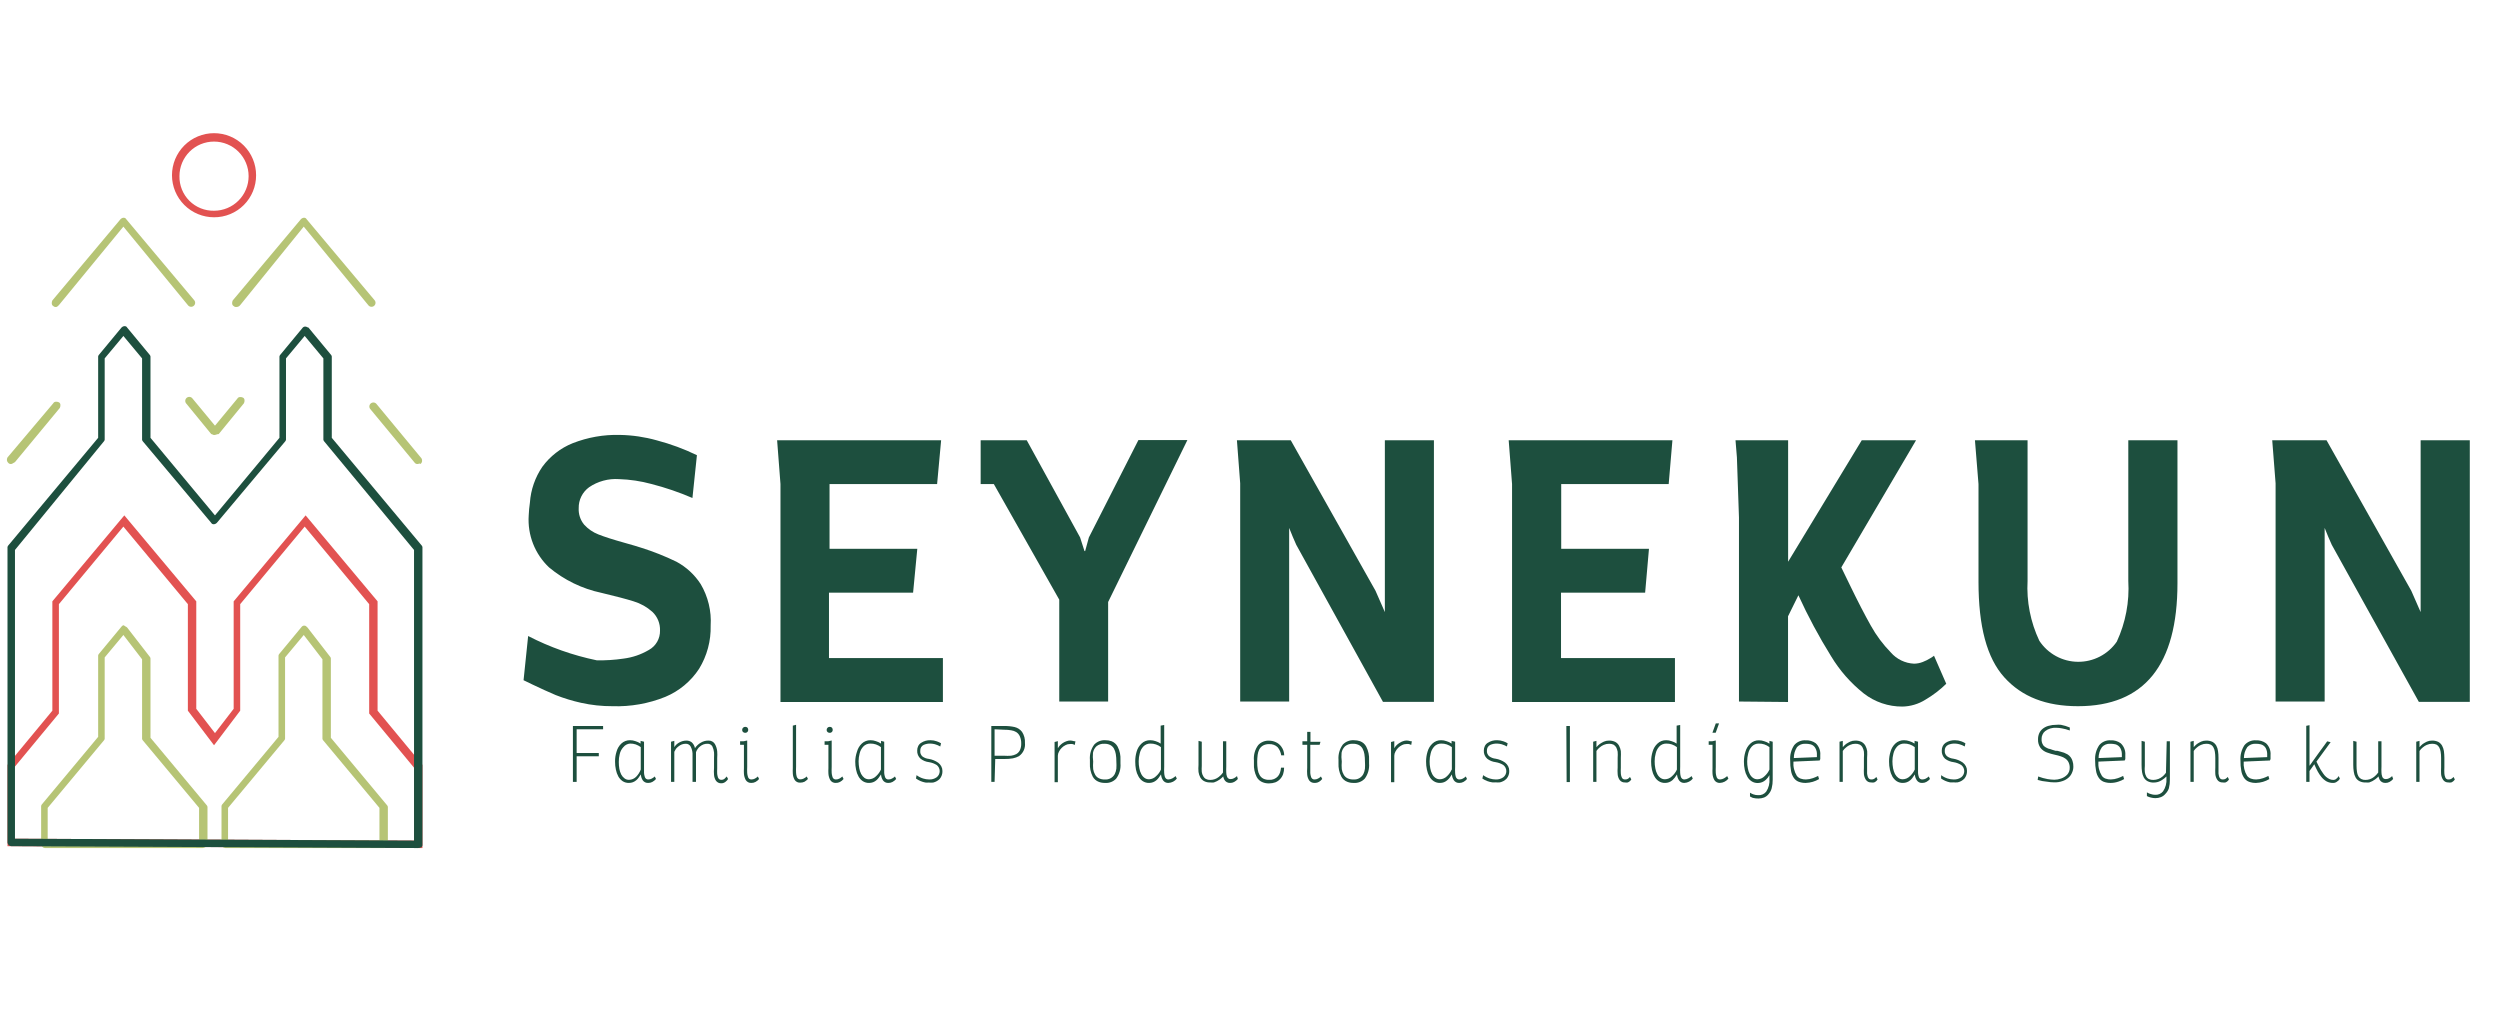 <svg xmlns="http://www.w3.org/2000/svg" xmlns:xlink="http://www.w3.org/1999/xlink" width="1920" zoomAndPan="magnify" viewBox="0 0 1440 585" height="780" preserveAspectRatio="xMidYMid meet" version="1.0"><path fill="#1d4f3e" d="M 329.996 420.066 L 329.996 418.18 L 347.383 418.18 L 347.383 420.066 L 332.148 420.066 L 332.148 433.738 L 344.906 433.738 L 344.906 435.621 L 332.148 435.621 L 332.148 450.367 L 329.996 450.367 Z M 329.996 420.066 " fill-opacity="1" fill-rule="nonzero"/><path fill="#1d4f3e" d="M 370.961 427.223 L 370.961 441.703 C 370.961 443.156 370.961 444.34 370.961 445.254 C 371.016 445.992 371.156 446.707 371.391 447.41 C 371.492 447.898 371.746 448.293 372.145 448.594 C 372.527 448.879 372.961 449.004 373.438 448.969 C 374.121 448.969 374.77 448.809 375.375 448.484 C 376.023 448.152 376.613 447.738 377.152 447.246 L 377.852 448.699 C 377.242 449.41 376.523 449.984 375.699 450.422 C 374.957 450.812 374.168 450.992 373.328 450.961 C 372.727 450.996 372.152 450.883 371.609 450.625 C 371.066 450.367 370.617 449.996 370.262 449.508 C 369.574 448.461 369.199 447.312 369.129 446.062 C 368.59 446.871 368.16 447.516 367.785 448 C 367.43 448.5 367.016 448.949 366.547 449.348 C 365.957 449.879 365.289 450.281 364.547 450.562 C 363.801 450.84 363.035 450.973 362.238 450.961 C 360.961 450.988 359.777 450.664 358.688 449.992 C 357.633 449.27 356.789 448.355 356.156 447.246 C 355.5 446.023 355.035 444.73 354.758 443.371 C 354.418 441.809 354.258 440.23 354.273 438.633 C 354.25 436.688 354.535 434.785 355.133 432.93 C 355.617 431.129 356.535 429.586 357.879 428.301 C 358.555 427.664 359.324 427.176 360.191 426.84 C 361.059 426.504 361.957 426.344 362.887 426.363 C 363.957 426.359 365 426.539 366.008 426.902 C 367.066 427.215 368.055 427.684 368.969 428.301 L 368.969 426.738 Z M 369.074 443.371 L 369.074 430.344 C 368.188 429.676 367.219 429.156 366.168 428.785 C 365.121 428.438 364.043 428.277 362.938 428.301 C 362.176 428.352 361.461 428.555 360.785 428.91 C 360.109 429.266 359.535 429.746 359.062 430.344 C 358.012 431.488 357.312 432.816 356.965 434.328 C 356.59 435.812 356.41 437.32 356.426 438.852 C 356.418 440.203 356.523 441.551 356.75 442.887 C 356.961 444.012 357.32 445.09 357.824 446.117 C 358.301 447.016 358.945 447.77 359.762 448.379 C 360.531 448.941 361.395 449.207 362.348 449.184 C 363.117 449.164 363.855 449 364.566 448.691 C 365.273 448.387 365.898 447.957 366.438 447.41 C 367.605 446.211 368.484 444.828 369.074 443.266 Z M 369.074 443.371 " fill-opacity="1" fill-rule="nonzero"/><path fill="#1d4f3e" d="M 411.281 442.348 L 411.281 436.43 C 411.34 435.406 411.34 434.383 411.281 433.359 C 411.16 432.156 410.836 431.008 410.312 429.914 C 410.023 429.43 409.637 429.055 409.145 428.785 C 408.652 428.516 408.125 428.391 407.566 428.406 C 405.941 428.367 404.504 428.871 403.258 429.914 C 402.676 430.344 402.191 430.863 401.805 431.477 C 401.414 432.023 401.109 432.617 400.891 433.254 L 400.891 450.367 L 398.898 450.367 L 398.898 436.105 C 398.898 435.406 398.898 434.652 398.898 433.953 C 398.816 432.566 398.461 431.258 397.82 430.023 C 397.543 429.5 397.145 429.094 396.629 428.801 C 396.113 428.512 395.559 428.379 394.969 428.406 C 393.406 428.418 392.027 428.918 390.824 429.914 C 390.254 430.332 389.754 430.816 389.316 431.367 C 388.961 431.895 388.656 432.453 388.402 433.035 L 388.402 450.367 L 386.516 450.367 L 386.516 427.223 L 388.402 426.738 L 388.402 430.344 C 389.109 429.23 390.043 428.352 391.199 427.707 C 392.484 426.969 393.863 426.59 395.344 426.578 C 396.508 426.551 397.547 426.895 398.469 427.602 C 399.438 428.516 400.047 429.629 400.297 430.938 C 401.176 429.609 402.305 428.551 403.688 427.762 C 405.062 426.934 406.555 426.539 408.156 426.578 C 408.887 426.555 409.578 426.715 410.219 427.062 C 410.863 427.41 411.379 427.895 411.766 428.516 C 412.504 429.82 412.953 431.219 413.109 432.715 C 413.207 434.043 413.207 435.371 413.109 436.695 L 413.109 442.672 C 413.043 443.711 413.043 444.754 413.109 445.793 C 413.191 446.469 413.336 447.133 413.539 447.785 C 413.707 448.219 413.977 448.578 414.348 448.863 C 414.723 449.109 415.137 449.219 415.586 449.184 C 416.281 449.168 416.891 448.938 417.418 448.484 C 417.852 448.109 418.246 447.699 418.602 447.246 L 419.355 448.699 C 419.102 449.152 418.781 449.547 418.387 449.883 C 418.016 450.25 417.605 450.555 417.148 450.801 C 416.625 451.066 416.066 451.191 415.477 451.176 C 414.879 451.203 414.305 451.09 413.762 450.832 C 413.219 450.574 412.77 450.207 412.41 449.723 C 411.75 448.707 411.375 447.594 411.281 446.387 C 411.168 445.039 411.168 443.695 411.281 442.348 Z M 411.281 442.348 " fill-opacity="1" fill-rule="nonzero"/><path fill="#1d4f3e" d="M 430.391 426.523 L 430.391 441.703 C 430.328 442.887 430.328 444.07 430.391 445.254 C 430.445 445.992 430.586 446.707 430.82 447.41 C 430.922 447.898 431.176 448.293 431.574 448.594 C 431.957 448.879 432.387 449.004 432.867 448.969 C 433.551 448.961 434.195 448.801 434.805 448.484 C 435.434 448.152 436.008 447.738 436.527 447.246 L 437.227 448.699 C 436.648 449.422 435.949 449.996 435.125 450.422 C 434.383 450.801 433.594 450.98 432.758 450.961 C 432.121 450.996 431.52 450.867 430.953 450.582 C 430.387 450.293 429.93 449.879 429.582 449.348 C 428.941 448.191 428.582 446.953 428.504 445.633 C 428.441 444.574 428.441 443.516 428.504 442.457 L 428.504 429 L 426.297 429 L 426.297 426.953 L 428.398 426.953 Z M 427.484 420.441 C 427.465 419.93 427.645 419.496 428.02 419.148 C 428.383 418.801 428.812 418.637 429.312 418.664 C 429.793 418.652 430.207 418.816 430.551 419.148 C 430.848 419.531 430.988 419.961 430.98 420.441 C 430.98 420.664 430.938 420.875 430.855 421.078 C 430.77 421.285 430.648 421.465 430.492 421.621 C 430.336 421.777 430.156 421.898 429.953 421.984 C 429.746 422.066 429.535 422.109 429.312 422.109 C 428.828 422.129 428.398 421.984 428.02 421.68 C 427.645 421.352 427.465 420.941 427.484 420.441 Z M 427.484 420.441 " fill-opacity="1" fill-rule="nonzero"/><path fill="#1d4f3e" d="M 458.543 417.48 L 458.543 441.648 C 458.477 442.816 458.477 443.98 458.543 445.148 C 458.578 445.898 458.703 446.633 458.922 447.355 C 459.062 447.836 459.328 448.23 459.727 448.539 C 460.113 448.824 460.543 448.949 461.02 448.914 C 461.703 448.906 462.352 448.746 462.957 448.43 C 463.594 448.129 464.168 447.734 464.68 447.246 L 465.379 448.699 C 464.773 449.332 464.09 449.871 463.336 450.316 C 462.562 450.656 461.754 450.816 460.91 450.801 C 460.281 450.848 459.68 450.73 459.113 450.449 C 458.543 450.172 458.086 449.766 457.734 449.238 C 457.086 448.105 456.727 446.883 456.66 445.578 C 456.594 444.52 456.594 443.461 456.66 442.402 L 456.66 417.965 Z M 458.543 417.48 " fill-opacity="1" fill-rule="nonzero"/><path fill="#1d4f3e" d="M 479.051 426.523 L 479.051 441.703 C 478.988 442.887 478.988 444.07 479.051 445.254 C 479.105 445.992 479.25 446.707 479.484 447.41 C 479.586 447.898 479.836 448.293 480.238 448.594 C 480.621 448.879 481.051 449.004 481.527 448.969 C 482.215 448.961 482.859 448.801 483.469 448.484 C 484.098 448.152 484.672 447.738 485.188 447.246 L 485.891 448.699 C 485.312 449.422 484.609 449.996 483.789 450.422 C 483.047 450.801 482.258 450.98 481.422 450.961 C 480.785 450.996 480.184 450.867 479.617 450.582 C 479.047 450.293 478.59 449.879 478.246 449.348 C 477.605 448.191 477.246 446.953 477.168 445.633 C 477.105 444.574 477.105 443.516 477.168 442.457 L 477.168 429 L 474.961 429 L 474.961 426.953 L 477.062 426.953 Z M 476.145 420.441 C 476.152 419.938 476.332 419.508 476.684 419.148 C 477.043 418.801 477.477 418.637 477.977 418.664 C 478.457 418.652 478.867 418.816 479.215 419.148 C 479.512 419.531 479.652 419.961 479.645 420.441 C 479.66 420.91 479.5 421.305 479.16 421.625 C 478.84 421.973 478.445 422.133 477.977 422.109 C 477.492 422.129 477.062 421.984 476.684 421.68 C 476.309 421.352 476.129 420.941 476.145 420.441 Z M 476.145 420.441 " fill-opacity="1" fill-rule="nonzero"/><path fill="#1d4f3e" d="M 509.305 427.223 L 509.305 441.703 C 509.305 443.156 509.305 444.34 509.305 445.254 C 509.359 445.992 509.504 446.707 509.738 447.41 C 509.84 447.898 510.09 448.293 510.488 448.594 C 510.875 448.879 511.305 449.004 511.781 448.969 C 512.469 448.969 513.113 448.809 513.719 448.484 C 514.367 448.152 514.961 447.738 515.496 447.246 L 516.195 448.699 C 515.586 449.41 514.871 449.984 514.043 450.422 C 513.301 450.812 512.512 450.992 511.676 450.961 C 511.074 450.996 510.5 450.883 509.957 450.625 C 509.41 450.367 508.961 449.996 508.605 449.508 C 507.922 448.461 507.543 447.312 507.477 446.062 C 506.938 446.871 506.508 447.516 506.129 448 C 505.758 448.488 505.348 448.938 504.891 449.348 C 504.301 449.879 503.633 450.281 502.891 450.562 C 502.148 450.84 501.379 450.973 500.586 450.961 C 499.305 450.988 498.121 450.664 497.031 449.992 C 495.965 449.285 495.121 448.371 494.504 447.246 C 493.824 446.031 493.355 444.742 493.102 443.371 C 492.766 441.809 492.605 440.23 492.617 438.633 C 492.645 436.676 492.988 434.773 493.641 432.93 C 494.125 431.129 495.039 429.586 496.387 428.301 C 497.062 427.664 497.832 427.176 498.699 426.84 C 499.566 426.504 500.465 426.344 501.391 426.363 C 502.465 426.359 503.504 426.539 504.516 426.902 C 505.574 427.215 506.559 427.684 507.477 428.301 L 507.477 426.738 Z M 507.422 443.371 L 507.422 430.344 C 506.535 429.676 505.562 429.156 504.516 428.785 C 503.465 428.438 502.391 428.277 501.285 428.301 C 500.52 428.289 499.785 428.43 499.082 428.73 C 498.379 429.031 497.766 429.461 497.246 430.023 C 496.195 431.164 495.496 432.492 495.148 434.004 C 494.754 435.488 494.559 436.996 494.555 438.527 C 494.566 439.883 494.691 441.23 494.934 442.562 C 495.145 443.688 495.504 444.766 496.008 445.793 C 496.48 446.676 497.109 447.43 497.895 448.055 C 498.688 448.605 499.566 448.875 500.531 448.863 C 501.301 448.84 502.043 448.676 502.75 448.371 C 503.457 448.062 504.082 447.633 504.621 447.086 C 505.812 446 506.746 444.727 507.422 443.266 Z M 507.422 443.371 " fill-opacity="1" fill-rule="nonzero"/><path fill="#1d4f3e" d="M 527.609 448.43 L 527.93 446.492 C 529.094 447.355 530.367 448.004 531.754 448.43 C 532.855 448.777 533.988 448.957 535.145 448.969 C 536.738 449.047 538.191 448.633 539.504 447.73 C 539.777 447.523 540.023 447.285 540.242 447.02 C 540.461 446.754 540.648 446.469 540.801 446.16 C 540.953 445.852 541.066 445.531 541.145 445.195 C 541.223 444.863 541.262 444.523 541.262 444.18 C 541.262 443.836 541.223 443.496 541.145 443.16 C 541.066 442.828 540.953 442.504 540.801 442.195 C 540.648 441.891 540.461 441.602 540.242 441.336 C 540.023 441.07 539.777 440.836 539.504 440.625 C 538.156 439.801 536.703 439.262 535.145 439.012 C 533.328 438.801 531.695 438.137 530.246 437.02 C 529.578 436.422 529.074 435.703 528.734 434.875 C 528.395 434.043 528.25 433.18 528.309 432.281 C 528.301 431.375 528.496 430.512 528.898 429.699 C 529.281 428.93 529.84 428.32 530.57 427.871 C 532.207 426.809 534 426.309 535.953 426.363 C 537.211 426.363 538.43 426.578 539.613 427.008 C 540.465 427.293 541.27 427.668 542.035 428.137 L 541.605 429.969 C 540.633 429.418 539.609 428.988 538.535 428.676 C 537.723 428.469 536.898 428.344 536.059 428.301 C 534.656 428.242 533.309 428.492 532.023 429.055 C 531.711 429.203 531.434 429.395 531.18 429.629 C 530.926 429.863 530.715 430.129 530.543 430.426 C 530.371 430.723 530.242 431.039 530.168 431.375 C 530.09 431.707 530.062 432.047 530.086 432.391 C 530 433.016 530.066 433.625 530.285 434.215 C 530.504 434.805 530.852 435.312 531.324 435.727 C 532.434 436.531 533.672 437 535.035 437.129 C 536.992 437.469 538.789 438.203 540.422 439.336 C 541.16 439.91 541.754 440.609 542.195 441.434 C 542.637 442.277 542.852 443.176 542.844 444.125 C 542.871 444.949 542.75 445.75 542.48 446.531 C 542.211 447.309 541.812 448.016 541.281 448.645 C 540.227 449.703 538.969 450.406 537.512 450.746 C 536.668 450.828 535.828 450.828 534.984 450.746 C 534.336 450.805 533.691 450.805 533.047 450.746 C 531.062 450.375 529.25 449.605 527.609 448.43 Z M 527.609 448.43 " fill-opacity="1" fill-rule="nonzero"/><path fill="#1d4f3e" d="M 572.879 450.367 L 570.996 450.367 L 570.996 418.18 L 578.477 418.18 C 580.477 418.145 582.449 418.344 584.398 418.773 C 586.164 419.199 587.602 420.129 588.707 421.57 C 589.953 423.527 590.508 425.664 590.375 427.977 C 590.449 428.691 590.426 429.402 590.312 430.113 C 590.199 430.824 589.996 431.508 589.703 432.164 C 589.41 432.82 589.039 433.426 588.586 433.984 C 588.133 434.543 587.617 435.035 587.039 435.457 C 585.914 436.113 584.711 436.562 583.43 436.805 C 581.848 437.082 580.25 437.207 578.641 437.18 L 573.258 437.18 Z M 572.879 420.066 L 572.879 435.297 L 578.262 435.297 C 579.625 435.395 580.992 435.395 582.355 435.297 C 583.395 435.164 584.379 434.859 585.316 434.383 C 586.262 433.848 586.98 433.094 587.469 432.121 C 588.016 430.906 588.266 429.633 588.223 428.301 C 588.27 426.883 588.016 425.52 587.469 424.211 C 587.02 423.156 586.32 422.312 585.367 421.68 C 584.469 421.141 583.5 420.801 582.461 420.656 C 581.145 420.426 579.816 420.316 578.477 420.332 Z M 572.879 420.066 " fill-opacity="1" fill-rule="nonzero"/><path fill="#1d4f3e" d="M 619.445 427.008 L 619.066 429.105 C 618.645 428.867 618.195 428.688 617.723 428.57 C 617.184 428.504 616.645 428.504 616.105 428.57 C 615.285 428.566 614.512 428.766 613.793 429.16 C 612.969 429.559 612.234 430.082 611.586 430.723 C 610.918 431.363 610.379 432.102 609.969 432.93 C 609.551 433.664 609.336 434.453 609.324 435.297 L 609.324 450.531 L 607.438 450.531 L 607.438 427.387 L 609.324 426.902 L 609.324 430.992 C 609.648 430.402 610.043 429.863 610.508 429.375 C 611.027 428.863 611.582 428.398 612.176 427.977 C 612.832 427.547 613.535 427.207 614.277 426.953 C 614.969 426.68 615.684 426.535 616.43 426.523 C 617.145 426.555 617.848 426.68 618.527 426.902 Z M 619.445 427.008 " fill-opacity="1" fill-rule="nonzero"/><path fill="#1d4f3e" d="M 636.617 426.363 C 637.871 426.348 639.09 426.543 640.277 426.953 C 641.812 427.582 642.98 428.621 643.773 430.078 C 644.996 432.5 645.535 435.066 645.391 437.773 L 645.391 439.711 C 645.523 441.273 645.379 442.812 644.953 444.324 C 644.527 445.836 643.848 447.223 642.914 448.484 C 642.098 449.355 641.133 450.008 640.02 450.441 C 638.906 450.875 637.754 451.051 636.562 450.961 C 635.32 451 634.117 450.805 632.957 450.367 C 632.195 450.094 631.508 449.691 630.895 449.164 C 630.281 448.633 629.785 448.012 629.402 447.301 C 628.188 444.875 627.652 442.312 627.789 439.605 L 627.789 437.664 C 627.664 436.102 627.812 434.566 628.238 433.059 C 628.664 431.547 629.34 430.16 630.266 428.891 C 631.086 428.023 632.051 427.367 633.16 426.926 C 634.27 426.484 635.422 426.297 636.617 426.363 Z M 629.672 438.633 C 629.551 440.105 629.551 441.578 629.672 443.047 C 629.844 444.18 630.219 445.238 630.801 446.223 C 631.305 447.133 632.023 447.812 632.957 448.27 C 634.027 448.789 635.156 449.023 636.348 448.969 C 636.926 449.02 637.504 448.988 638.074 448.871 C 638.645 448.754 639.184 448.555 639.699 448.277 C 640.211 448 640.672 447.652 641.082 447.238 C 641.492 446.828 641.832 446.363 642.105 445.848 C 642.582 444.875 642.887 443.852 643.023 442.777 C 643.113 441.414 643.113 440.051 643.023 438.688 C 643.039 437.227 642.93 435.773 642.699 434.328 C 642.52 433.211 642.16 432.152 641.621 431.152 C 641.102 430.266 640.383 429.582 639.469 429.105 C 638.379 428.59 637.23 428.355 636.023 428.406 C 635.215 428.359 634.426 428.465 633.652 428.715 C 632.883 428.965 632.184 429.348 631.555 429.859 C 630.492 430.887 629.832 432.125 629.562 433.574 C 629.406 435.266 629.441 436.953 629.672 438.633 Z M 629.672 438.633 " fill-opacity="1" fill-rule="nonzero"/><path fill="#1d4f3e" d="M 670.582 417.59 L 670.582 441.703 C 670.516 442.887 670.516 444.07 670.582 445.254 C 670.621 445.988 670.75 446.707 670.961 447.41 C 671.102 447.891 671.371 448.285 671.766 448.594 C 672.152 448.879 672.582 449.004 673.059 448.969 C 673.859 448.922 674.613 448.707 675.32 448.324 C 675.973 447.953 676.582 447.523 677.152 447.031 L 677.852 448.484 C 677.262 449.23 676.547 449.82 675.699 450.254 C 674.852 450.684 673.953 450.922 673.004 450.961 C 672.402 450.996 671.832 450.883 671.285 450.625 C 670.742 450.367 670.293 449.996 669.938 449.508 C 669.242 448.461 668.848 447.312 668.754 446.062 C 668.215 446.871 667.785 447.516 667.406 448 C 667.039 448.488 666.625 448.938 666.168 449.348 C 665.574 449.871 664.91 450.273 664.164 450.555 C 663.422 450.832 662.656 450.969 661.863 450.961 C 660.582 450.988 659.398 450.664 658.309 449.992 C 657.227 449.297 656.383 448.383 655.781 447.246 C 655.082 446.035 654.598 444.742 654.324 443.371 C 654.035 441.805 653.895 440.227 653.895 438.633 C 653.879 436.691 654.148 434.789 654.703 432.93 C 655.207 431.129 656.141 429.586 657.504 428.301 C 658.172 427.656 658.941 427.164 659.809 426.828 C 660.68 426.492 661.578 426.336 662.508 426.363 C 663.582 426.363 664.621 426.543 665.629 426.902 C 666.672 427.215 667.641 427.68 668.539 428.301 L 668.539 417.965 Z M 668.699 443.266 L 668.699 430.344 C 667.82 429.652 666.852 429.133 665.793 428.785 C 664.742 428.438 663.668 428.277 662.562 428.301 C 661.797 428.289 661.062 428.43 660.359 428.73 C 659.656 429.031 659.047 429.461 658.523 430.023 C 657.492 431.168 656.809 432.496 656.48 434.004 C 656.086 435.488 655.887 436.996 655.887 438.527 C 655.867 439.887 655.996 441.23 656.266 442.562 C 656.449 443.699 656.809 444.773 657.34 445.793 C 657.781 446.703 658.41 447.457 659.227 448.055 C 660.016 448.617 660.895 448.887 661.863 448.863 C 662.625 448.84 663.355 448.676 664.055 448.367 C 664.754 448.059 665.367 447.633 665.898 447.086 C 667.121 446.023 668.055 444.75 668.699 443.266 Z M 668.699 443.266 " fill-opacity="1" fill-rule="nonzero"/><path fill="#1d4f3e" d="M 713 448.699 C 712.395 449.41 711.676 449.984 710.848 450.422 C 710.109 450.812 709.316 450.992 708.48 450.961 C 707.789 450.98 707.145 450.816 706.543 450.477 C 705.969 450.133 705.52 449.664 705.195 449.078 C 704.883 448.422 704.648 447.742 704.496 447.031 L 704.496 447.301 C 703.918 447.914 703.289 448.469 702.613 448.969 C 701.57 449.715 700.438 450.289 699.223 450.691 C 698.539 450.781 697.855 450.781 697.176 450.691 C 695.906 450.754 694.707 450.504 693.57 449.938 C 692.629 449.43 691.895 448.711 691.363 447.785 C 690.852 446.801 690.508 445.762 690.34 444.664 C 690.219 443.301 690.219 441.938 690.34 440.574 L 690.34 426.738 L 692.223 427.223 L 692.223 441.109 C 692.133 442.293 692.133 443.48 692.223 444.664 C 692.336 445.547 692.625 446.375 693.086 447.141 C 693.441 447.824 693.961 448.344 694.645 448.699 C 695.422 449.098 696.25 449.277 697.121 449.238 C 698.953 449.227 700.586 448.652 702.02 447.516 C 702.965 446.805 703.773 445.961 704.441 444.984 C 704.441 444.07 704.441 443.047 704.441 441.863 L 704.441 426.953 L 706.328 426.953 L 706.328 432.336 C 706.328 433.305 706.328 434.059 706.328 434.652 L 706.328 441.488 C 706.266 442.672 706.266 443.855 706.328 445.039 C 706.34 445.777 706.465 446.496 706.703 447.191 C 706.836 447.68 707.105 448.074 707.512 448.379 C 707.914 448.672 708.359 448.797 708.855 448.754 C 709.527 448.754 710.152 448.59 710.742 448.27 C 711.391 447.938 711.98 447.523 712.516 447.031 Z M 713 448.699 " fill-opacity="1" fill-rule="nonzero"/><path fill="#1d4f3e" d="M 739.703 435.082 L 737.98 435.082 C 737.723 433.309 737.023 431.727 735.879 430.344 C 735.223 429.742 734.473 429.289 733.633 428.992 C 732.793 428.691 731.926 428.57 731.035 428.621 C 729.777 428.57 728.594 428.84 727.484 429.43 C 726.555 429.984 725.836 430.738 725.328 431.691 C 724.855 432.664 724.551 433.688 724.414 434.758 C 724.234 436.117 724.145 437.48 724.145 438.852 C 724.129 440.332 724.234 441.801 724.469 443.266 C 724.621 444.391 724.98 445.449 725.543 446.441 C 726.051 447.32 726.75 448 727.645 448.484 C 728.734 449.004 729.883 449.238 731.09 449.184 C 732.035 449.246 732.949 449.098 733.828 448.738 C 734.707 448.379 735.461 447.848 736.094 447.141 C 736.617 446.512 737.012 445.812 737.281 445.039 C 737.582 444.109 737.777 443.16 737.871 442.188 L 739.648 442.188 C 739.656 443.477 739.461 444.73 739.055 445.953 C 738.668 447.031 738.074 447.984 737.281 448.809 C 736.516 449.613 735.617 450.223 734.59 450.637 C 733.438 451.035 732.254 451.234 731.035 451.23 C 729.793 451.277 728.59 451.078 727.43 450.637 C 726.668 450.363 725.98 449.961 725.367 449.434 C 724.758 448.902 724.258 448.281 723.875 447.57 C 722.66 445.145 722.125 442.578 722.262 439.871 L 722.262 437.934 C 722.125 436.371 722.27 434.832 722.695 433.32 C 723.121 431.809 723.801 430.422 724.738 429.16 C 725.551 428.285 726.516 427.625 727.629 427.18 C 728.742 426.738 729.895 426.555 731.09 426.633 C 732.324 426.637 733.512 426.887 734.641 427.387 C 736.035 427.953 737.164 428.852 738.035 430.078 C 739.121 431.566 739.676 433.238 739.703 435.082 Z M 739.703 435.082 " fill-opacity="1" fill-rule="nonzero"/><path fill="#1d4f3e" d="M 760.105 429 L 754.723 429 L 754.723 441.703 C 754.723 443.156 754.723 444.34 754.723 445.254 C 754.773 445.992 754.918 446.707 755.152 447.41 C 755.254 447.898 755.504 448.293 755.906 448.594 C 756.289 448.879 756.719 449.004 757.195 448.969 C 757.883 448.961 758.527 448.801 759.137 448.484 C 759.777 448.164 760.352 447.754 760.859 447.246 L 761.613 448.699 C 761.18 449.133 760.805 449.453 760.535 449.777 C 759.559 450.613 758.426 451.008 757.145 450.961 C 756.543 450.984 755.973 450.867 755.43 450.613 C 754.887 450.355 754.438 449.988 754.074 449.508 C 753.426 448.488 753.047 447.375 752.945 446.172 C 752.844 444.898 752.844 443.621 752.945 442.348 L 752.945 429 L 750.199 429 L 750.199 426.953 L 752.945 426.953 L 752.945 421.57 L 754.828 421.57 L 754.828 427.277 L 760.59 427.277 Z M 760.105 429 " fill-opacity="1" fill-rule="nonzero"/><path fill="#1d4f3e" d="M 779.805 426.363 C 781.062 426.348 782.281 426.543 783.465 426.953 C 785.016 427.566 786.184 428.605 786.965 430.078 C 788.188 432.5 788.727 435.066 788.582 437.773 L 788.582 439.711 C 788.715 441.277 788.57 442.812 788.141 444.324 C 787.715 445.836 787.035 447.223 786.105 448.484 C 785.285 449.355 784.32 450.008 783.207 450.441 C 782.094 450.875 780.945 451.051 779.754 450.961 C 778.512 451 777.309 450.805 776.145 450.367 C 775.383 450.094 774.699 449.691 774.086 449.164 C 773.473 448.633 772.977 448.012 772.594 447.301 C 771.379 444.875 770.84 442.312 770.977 439.605 L 770.977 437.664 C 770.852 436.102 771.004 434.566 771.43 433.059 C 771.855 431.547 772.531 430.16 773.453 428.891 C 774.273 428.023 775.242 427.367 776.352 426.926 C 777.461 426.484 778.613 426.297 779.805 426.363 Z M 772.863 438.633 C 772.738 440.105 772.738 441.578 772.863 443.047 C 773.031 444.18 773.41 445.238 773.992 446.223 C 774.496 447.133 775.215 447.812 776.145 448.27 C 777.219 448.781 778.348 449.016 779.535 448.969 C 780.117 449.02 780.691 448.988 781.262 448.871 C 781.836 448.754 782.375 448.555 782.887 448.277 C 783.402 448 783.863 447.652 784.273 447.238 C 784.684 446.828 785.023 446.363 785.297 445.848 C 785.77 444.875 786.078 443.852 786.211 442.777 C 786.305 441.414 786.305 440.051 786.211 438.688 C 786.227 437.227 786.121 435.773 785.891 434.328 C 785.711 433.211 785.352 432.152 784.812 431.152 C 784.289 430.266 783.574 429.582 782.66 429.105 C 781.57 428.59 780.422 428.355 779.215 428.406 C 778.406 428.359 777.613 428.465 776.844 428.715 C 776.07 428.965 775.375 429.348 774.746 429.859 C 773.684 430.887 773.02 432.125 772.754 433.574 C 772.598 435.266 772.633 436.953 772.863 438.633 Z M 772.863 438.633 " fill-opacity="1" fill-rule="nonzero"/><path fill="#1d4f3e" d="M 813.234 427.008 L 812.859 429.105 C 812.434 428.867 811.984 428.688 811.512 428.57 C 810.973 428.504 810.438 428.504 809.898 428.57 C 809.078 428.574 808.305 428.77 807.582 429.16 C 806.762 429.559 806.027 430.082 805.375 430.723 C 804.711 431.363 804.172 432.102 803.762 432.93 C 803.34 433.664 803.125 434.453 803.113 435.297 L 803.113 450.531 L 801.23 450.531 L 801.23 427.387 L 803.113 426.902 L 803.113 430.992 C 803.438 430.402 803.832 429.863 804.301 429.375 C 804.816 428.836 805.391 428.371 806.023 427.977 C 806.656 427.539 807.336 427.199 808.066 426.953 C 808.758 426.68 809.477 426.535 810.219 426.523 C 810.938 426.555 811.637 426.68 812.32 426.902 Z M 813.234 427.008 " fill-opacity="1" fill-rule="nonzero"/><path fill="#1d4f3e" d="M 838.16 427.223 L 838.16 441.703 C 838.094 442.887 838.094 444.07 838.16 445.254 C 838.199 445.988 838.324 446.707 838.535 447.41 C 838.676 447.891 838.945 448.285 839.344 448.594 C 839.727 448.879 840.156 449.004 840.637 448.969 C 841.32 448.961 841.965 448.801 842.574 448.484 C 843.203 448.152 843.777 447.738 844.297 447.246 L 844.996 448.699 C 844.418 449.422 843.719 449.996 842.895 450.422 C 842.152 450.801 841.363 450.98 840.527 450.961 C 839.926 450.996 839.352 450.883 838.809 450.625 C 838.266 450.367 837.812 449.996 837.461 449.508 C 836.781 448.457 836.387 447.309 836.273 446.062 C 835.883 446.734 835.453 447.379 834.984 448 C 834.594 448.488 834.164 448.938 833.691 449.348 C 833.109 449.875 832.453 450.281 831.719 450.559 C 830.984 450.836 830.223 450.973 829.438 450.961 C 828.156 450.992 826.973 450.672 825.887 449.992 C 824.801 449.297 823.961 448.383 823.355 447.246 C 822.656 446.035 822.172 444.742 821.902 443.371 C 821.566 441.809 821.402 440.23 821.418 438.633 C 821.418 436.691 821.707 434.789 822.277 432.93 C 822.785 431.129 823.719 429.586 825.078 428.301 C 825.75 427.656 826.52 427.164 827.387 426.828 C 828.254 426.492 829.152 426.336 830.086 426.363 C 831.141 426.355 832.164 426.535 833.152 426.902 C 834.219 427.203 835.203 427.668 836.113 428.301 L 836.113 426.738 Z M 836.273 443.371 L 836.273 430.344 C 835.387 429.676 834.418 429.156 833.367 428.785 C 832.32 428.438 831.242 428.277 830.137 428.301 C 829.375 428.289 828.641 428.43 827.938 428.73 C 827.23 429.031 826.621 429.461 826.102 430.023 C 825.066 431.168 824.383 432.496 824.055 434.004 C 823.66 435.488 823.465 436.996 823.465 438.527 C 823.445 439.887 823.57 441.23 823.84 442.562 C 824.027 443.699 824.387 444.773 824.918 445.793 C 825.355 446.703 825.984 447.457 826.801 448.055 C 827.59 448.617 828.469 448.887 829.438 448.863 C 830.199 448.836 830.93 448.672 831.629 448.363 C 832.328 448.055 832.941 447.629 833.477 447.086 C 834.641 446 835.539 444.727 836.168 443.266 Z M 836.273 443.371 " fill-opacity="1" fill-rule="nonzero"/><path fill="#1d4f3e" d="M 853.824 448.43 L 854.309 446.492 C 855.473 447.355 856.746 448.004 858.129 448.43 C 859.234 448.781 860.363 448.957 861.523 448.969 C 863.113 449.047 864.566 448.633 865.883 447.73 C 866.156 447.523 866.402 447.285 866.621 447.02 C 866.84 446.754 867.023 446.469 867.176 446.16 C 867.328 445.852 867.445 445.531 867.523 445.195 C 867.602 444.863 867.641 444.523 867.641 444.18 C 867.641 443.836 867.602 443.496 867.523 443.16 C 867.445 442.828 867.328 442.504 867.176 442.195 C 867.023 441.891 866.84 441.602 866.621 441.336 C 866.402 441.07 866.156 440.836 865.883 440.625 C 864.535 439.801 863.082 439.262 861.523 439.012 C 859.703 438.801 858.07 438.137 856.621 437.02 C 855.953 436.422 855.449 435.703 855.109 434.875 C 854.77 434.043 854.629 433.18 854.684 432.281 C 854.676 431.375 854.875 430.512 855.277 429.699 C 855.66 428.93 856.215 428.32 856.945 427.871 C 858.586 426.809 860.379 426.309 862.328 426.363 C 863.586 426.363 864.809 426.578 865.988 427.008 C 866.84 427.293 867.648 427.668 868.41 428.137 L 867.98 429.969 C 867.008 429.418 865.984 428.988 864.914 428.676 C 864.102 428.469 863.273 428.344 862.438 428.301 C 861.035 428.246 859.688 428.5 858.398 429.055 C 858.09 429.203 857.809 429.395 857.555 429.629 C 857.305 429.863 857.09 430.129 856.918 430.426 C 856.746 430.723 856.621 431.039 856.543 431.375 C 856.465 431.707 856.438 432.047 856.461 432.391 C 856.406 433.008 856.5 433.602 856.738 434.172 C 856.973 434.742 857.332 435.227 857.809 435.621 C 858.918 436.426 860.156 436.891 861.52 437.02 C 863.477 437.359 865.273 438.094 866.906 439.227 C 867.645 439.801 868.238 440.5 868.68 441.324 C 869.121 442.168 869.336 443.066 869.328 444.016 C 869.367 444.844 869.254 445.648 868.984 446.43 C 868.715 447.211 868.309 447.914 867.766 448.539 C 866.711 449.598 865.453 450.297 863.996 450.637 C 863.156 450.719 862.312 450.719 861.469 450.637 C 860.82 450.695 860.176 450.695 859.531 450.637 C 857.457 450.34 855.559 449.602 853.824 448.43 Z M 853.824 448.43 " fill-opacity="1" fill-rule="nonzero"/><path fill="#1d4f3e" d="M 902.219 420.066 L 902.219 418.18 L 904.262 418.18 L 904.262 450.477 L 902.379 450.477 Z M 902.219 420.066 " fill-opacity="1" fill-rule="nonzero"/><path fill="#1d4f3e" d="M 933.602 436.535 L 933.602 442.242 C 933.535 443.336 933.535 444.43 933.602 445.523 C 933.633 446.211 933.773 446.875 934.031 447.516 C 934.18 447.961 934.43 448.34 934.785 448.645 C 935.164 448.879 935.578 448.988 936.023 448.969 C 936.613 449 937.172 448.875 937.691 448.594 C 938.141 448.293 938.535 447.934 938.875 447.516 L 939.629 448.969 C 939.137 449.766 938.453 450.34 937.586 450.691 C 937.047 450.789 936.508 450.789 935.969 450.691 C 935.367 450.727 934.797 450.613 934.25 450.355 C 933.707 450.098 933.258 449.727 932.902 449.238 C 932.215 448.23 931.836 447.117 931.77 445.902 C 931.672 444.629 931.672 443.352 931.77 442.078 L 931.77 436.535 C 931.863 435.352 931.863 434.168 931.77 432.984 C 931.598 432.125 931.328 431.301 930.965 430.508 C 930.562 429.832 930.023 429.293 929.348 428.891 C 928.543 428.539 927.699 428.379 926.816 428.406 C 925.75 428.402 924.727 428.621 923.75 429.055 C 922.898 429.41 922.125 429.895 921.434 430.508 C 920.691 431.082 920.066 431.766 919.551 432.551 L 919.551 450.367 L 917.668 450.367 L 917.668 427.223 L 919.551 426.738 L 919.551 430.344 C 920.133 429.664 920.777 429.055 921.488 428.516 C 922.242 428 923.031 427.551 923.859 427.168 C 924.785 426.762 925.754 426.566 926.766 426.578 C 928.027 426.535 929.23 426.789 930.371 427.332 C 931.328 427.844 932.066 428.578 932.578 429.539 C 933.09 430.504 933.43 431.527 933.602 432.605 C 933.684 433.914 933.684 435.227 933.602 436.535 Z M 933.602 436.535 " fill-opacity="1" fill-rule="nonzero"/><path fill="#1d4f3e" d="M 967.785 417.59 L 967.785 441.703 C 967.719 442.887 967.719 444.07 967.785 445.254 C 967.824 445.988 967.949 446.707 968.16 447.41 C 968.301 447.891 968.57 448.285 968.969 448.594 C 969.352 448.879 969.781 449.004 970.262 448.969 C 971.043 448.914 971.777 448.699 972.469 448.324 C 973.145 447.969 973.773 447.535 974.352 447.031 L 975.051 448.484 C 974.457 449.223 973.738 449.809 972.891 450.238 C 972.047 450.672 971.152 450.91 970.207 450.961 C 969.605 450.996 969.031 450.883 968.488 450.625 C 967.941 450.367 967.492 449.996 967.137 449.508 C 966.441 448.461 966.047 447.312 965.953 446.062 L 964.609 448 C 964.238 448.488 963.824 448.938 963.371 449.348 C 962.777 449.871 962.109 450.273 961.367 450.555 C 960.625 450.832 959.855 450.969 959.062 450.961 C 957.785 450.988 956.598 450.664 955.512 449.992 C 954.426 449.297 953.586 448.383 952.98 447.246 C 952.281 446.035 951.797 444.742 951.527 443.371 C 951.191 441.809 951.027 440.23 951.043 438.633 C 951.043 436.691 951.332 434.789 951.902 432.93 C 952.41 431.129 953.344 429.586 954.703 428.301 C 955.375 427.656 956.145 427.164 957.012 426.828 C 957.879 426.492 958.777 426.336 959.711 426.363 C 960.766 426.355 961.789 426.535 962.777 426.902 C 963.844 427.203 964.828 427.668 965.738 428.301 L 965.738 417.965 Z M 965.898 443.266 L 965.898 430.344 C 965.012 429.676 964.043 429.156 962.992 428.785 C 961.945 428.438 960.867 428.277 959.762 428.301 C 959 428.289 958.266 428.43 957.562 428.73 C 956.855 429.031 956.246 429.461 955.727 430.023 C 954.691 431.168 954.008 432.496 953.68 434.004 C 953.258 435.484 953.062 436.992 953.086 438.527 C 953.07 439.887 953.195 441.23 953.465 442.562 C 953.652 443.699 954.012 444.773 954.543 445.793 C 954.98 446.703 955.609 447.457 956.426 448.055 C 957.215 448.617 958.094 448.887 959.062 448.863 C 959.824 448.836 960.555 448.672 961.254 448.363 C 961.953 448.055 962.566 447.629 963.102 447.086 C 964.305 446.012 965.238 444.738 965.898 443.266 Z M 965.898 443.266 " fill-opacity="1" fill-rule="nonzero"/><path fill="#1d4f3e" d="M 988.293 426.523 L 988.293 441.703 C 988.23 442.887 988.23 444.07 988.293 445.254 C 988.348 445.992 988.492 446.707 988.723 447.41 C 988.828 447.898 989.078 448.293 989.477 448.594 C 989.863 448.879 990.293 449.004 990.77 448.969 C 991.57 448.922 992.324 448.707 993.031 448.324 C 993.684 447.953 994.293 447.523 994.859 447.031 L 995.559 448.484 C 994.961 449.23 994.23 449.816 993.379 450.25 C 992.523 450.68 991.617 450.918 990.66 450.961 C 990.027 450.996 989.426 450.867 988.855 450.582 C 988.289 450.293 987.832 449.879 987.484 449.348 C 986.844 448.191 986.488 446.953 986.41 445.633 C 986.344 444.574 986.344 443.516 986.41 442.457 L 986.41 429 L 984.203 429 L 984.203 426.953 L 986.301 426.953 Z M 988.293 416.672 L 990.176 416.672 L 988.238 422.055 L 986.355 422.055 Z M 988.293 416.672 " fill-opacity="1" fill-rule="nonzero"/><path fill="#1d4f3e" d="M 1019.191 426.738 L 1021.078 427.223 L 1021.078 449.078 C 1021.098 450.773 1020.902 452.441 1020.484 454.082 C 1020.137 455.355 1019.527 456.484 1018.652 457.473 C 1017.965 458.309 1017.121 458.938 1016.125 459.359 C 1015.082 459.746 1014.008 459.945 1012.895 459.949 C 1011.895 459.969 1010.906 459.863 1009.934 459.629 C 1009.609 459.578 1009.305 459.469 1009.02 459.305 C 1008.66 459.156 1008.32 458.977 1007.996 458.766 L 1007.996 456.613 C 1008.598 456.973 1009.227 457.277 1009.879 457.527 C 1010.781 457.859 1011.715 458.023 1012.68 458.012 C 1013.566 458.086 1014.422 457.945 1015.242 457.59 C 1016.059 457.238 1016.75 456.715 1017.309 456.02 C 1018.035 454.926 1018.559 453.742 1018.883 452.469 C 1019.207 451.191 1019.309 449.902 1019.191 448.594 L 1019.191 446.492 C 1018.652 447.516 1017.953 448.41 1017.094 449.184 C 1016.473 449.77 1015.77 450.219 1014.98 450.535 C 1014.188 450.852 1013.367 451.012 1012.516 451.016 C 1011.234 451.047 1010.051 450.723 1008.965 450.047 C 1007.883 449.352 1007.039 448.438 1006.434 447.301 C 1005.734 446.09 1005.25 444.797 1004.98 443.426 C 1004.645 441.863 1004.48 440.285 1004.496 438.688 C 1004.5 436.742 1004.785 434.84 1005.359 432.984 C 1005.863 431.18 1006.797 429.637 1008.156 428.355 C 1008.828 427.707 1009.598 427.219 1010.465 426.883 C 1011.332 426.547 1012.234 426.391 1013.164 426.418 C 1014.219 426.41 1015.242 426.59 1016.23 426.953 C 1017.297 427.258 1018.281 427.723 1019.191 428.355 Z M 1019.191 443.266 L 1019.191 430.344 C 1018.305 429.676 1017.336 429.156 1016.285 428.785 C 1015.238 428.438 1014.16 428.277 1013.055 428.301 C 1012.289 428.289 1011.559 428.43 1010.852 428.73 C 1010.148 429.031 1009.539 429.461 1009.02 430.023 C 1007.984 431.168 1007.301 432.496 1006.973 434.004 C 1006.578 435.488 1006.383 436.996 1006.379 438.527 C 1006.363 439.887 1006.488 441.23 1006.758 442.562 C 1006.945 443.699 1007.305 444.773 1007.832 445.793 C 1008.273 446.703 1008.902 447.457 1009.719 448.055 C 1010.508 448.617 1011.387 448.887 1012.355 448.863 C 1013.117 448.836 1013.848 448.672 1014.547 448.363 C 1015.242 448.055 1015.859 447.629 1016.395 447.086 C 1017.598 446.012 1018.531 444.738 1019.191 443.266 Z M 1019.191 443.266 " fill-opacity="1" fill-rule="nonzero"/><path fill="#1d4f3e" d="M 1048.098 438.043 L 1033.027 438.688 C 1032.906 440.121 1033.008 441.535 1033.34 442.934 C 1033.672 444.332 1034.215 445.645 1034.965 446.871 C 1035.547 447.617 1036.285 448.156 1037.172 448.484 C 1038.148 448.828 1039.152 448.988 1040.188 448.969 C 1041.574 448.934 1042.918 448.684 1044.223 448.215 C 1045.262 447.859 1046.266 447.43 1047.238 446.926 L 1047.777 448.754 C 1045.434 450.129 1042.902 450.863 1040.188 450.961 C 1038.738 451.012 1037.34 450.777 1035.988 450.262 C 1034.82 449.797 1033.887 449.043 1033.188 448 C 1032.391 446.781 1031.871 445.453 1031.629 444.016 C 1031.273 442.043 1031.113 440.051 1031.145 438.043 C 1031.023 436.484 1031.16 434.945 1031.559 433.434 C 1031.953 431.922 1032.586 430.516 1033.457 429.215 C 1034.277 428.25 1035.27 427.52 1036.434 427.027 C 1037.602 426.535 1038.816 426.328 1040.078 426.418 C 1041.117 426.359 1042.137 426.477 1043.137 426.773 C 1044.133 427.066 1045.051 427.523 1045.891 428.137 C 1046.816 429.016 1047.504 430.047 1047.953 431.234 C 1048.406 432.426 1048.582 433.652 1048.477 434.922 C 1048.523 435.691 1048.523 436.465 1048.477 437.234 Z M 1033.082 436.645 L 1046.539 436.105 L 1046.539 434.867 C 1046.633 433.43 1046.328 432.086 1045.625 430.828 C 1044.992 429.758 1044.078 429.059 1042.879 428.73 C 1041.887 428.488 1040.883 428.379 1039.863 428.406 C 1038.961 428.352 1038.086 428.492 1037.246 428.832 C 1036.406 429.172 1035.684 429.676 1035.074 430.344 C 1033.844 432.266 1033.23 434.363 1033.242 436.645 Z M 1033.082 436.645 " fill-opacity="1" fill-rule="nonzero"/><path fill="#1d4f3e" d="M 1075.445 436.535 L 1075.445 442.242 C 1075.445 443.586 1075.445 444.664 1075.445 445.523 C 1075.527 446.203 1075.672 446.863 1075.875 447.516 C 1076.043 447.965 1076.312 448.344 1076.684 448.645 C 1077.062 448.879 1077.477 448.988 1077.922 448.969 C 1078.496 448.996 1079.035 448.871 1079.535 448.594 C 1080 448.293 1080.414 447.934 1080.773 447.516 L 1081.477 448.969 C 1081 449.762 1080.336 450.336 1079.484 450.691 C 1078.926 450.789 1078.371 450.789 1077.812 450.691 C 1077.223 450.723 1076.656 450.605 1076.121 450.348 C 1075.586 450.09 1075.145 449.723 1074.801 449.238 C 1074.117 448.227 1073.723 447.117 1073.617 445.902 C 1073.547 444.629 1073.547 443.352 1073.617 442.078 L 1073.617 436.535 C 1073.715 435.352 1073.715 434.168 1073.617 432.984 C 1073.492 432.109 1073.223 431.285 1072.809 430.508 C 1072.438 429.801 1071.898 429.266 1071.191 428.891 C 1070.406 428.531 1069.582 428.371 1068.715 428.406 C 1067.648 428.402 1066.625 428.621 1065.648 429.055 C 1064.797 429.41 1064.023 429.895 1063.332 430.508 C 1062.594 431.082 1061.965 431.766 1061.449 432.551 L 1061.449 450.367 L 1059.566 450.367 L 1059.566 427.223 L 1061.449 426.738 L 1061.449 430.344 C 1062.023 429.68 1062.652 429.07 1063.332 428.516 C 1064.094 428.012 1064.883 427.562 1065.703 427.168 C 1066.629 426.766 1067.598 426.57 1068.609 426.578 C 1069.891 426.535 1071.109 426.789 1072.27 427.332 C 1073.211 427.863 1073.945 428.598 1074.477 429.539 C 1074.988 430.504 1075.328 431.527 1075.5 432.605 C 1075.566 433.918 1075.547 435.227 1075.445 436.535 Z M 1075.445 436.535 " fill-opacity="1" fill-rule="nonzero"/><path fill="#1d4f3e" d="M 1104.785 427.223 L 1104.785 441.703 C 1104.785 443.156 1104.785 444.34 1104.785 445.254 C 1104.836 445.992 1104.98 446.707 1105.215 447.41 C 1105.316 447.898 1105.566 448.293 1105.969 448.594 C 1106.352 448.879 1106.781 449.004 1107.258 448.969 C 1107.961 448.961 1108.625 448.801 1109.25 448.484 C 1109.875 448.137 1110.449 447.727 1110.973 447.246 L 1111.676 448.699 C 1111.066 449.41 1110.348 449.984 1109.52 450.422 C 1108.781 450.812 1107.988 450.992 1107.152 450.961 C 1106.559 451 1105.992 450.891 1105.453 450.633 C 1104.914 450.371 1104.477 450 1104.137 449.508 C 1103.41 448.473 1103.012 447.324 1102.953 446.062 C 1102.543 446.738 1102.098 447.383 1101.609 448 C 1101.254 448.5 1100.84 448.949 1100.371 449.348 C 1099.777 449.879 1099.113 450.281 1098.367 450.562 C 1097.625 450.84 1096.855 450.973 1096.062 450.961 C 1094.785 450.988 1093.598 450.664 1092.512 449.992 C 1091.457 449.27 1090.613 448.355 1089.98 447.246 C 1089.324 446.023 1088.859 444.73 1088.582 443.371 C 1088.242 441.809 1088.082 440.23 1088.098 438.633 C 1088.07 436.688 1088.359 434.785 1088.957 432.93 C 1089.441 431.129 1090.355 429.586 1091.703 428.301 C 1092.379 427.664 1093.148 427.176 1094.016 426.84 C 1094.883 426.504 1095.781 426.344 1096.707 426.363 C 1097.781 426.359 1098.82 426.539 1099.832 426.902 C 1100.891 427.215 1101.875 427.684 1102.793 428.301 L 1102.793 426.738 Z M 1102.898 443.371 L 1102.898 430.344 C 1102.012 429.676 1101.043 429.156 1099.992 428.785 C 1098.945 428.438 1097.867 428.277 1096.762 428.301 C 1095.996 428.289 1095.266 428.43 1094.559 428.73 C 1093.855 429.031 1093.246 429.461 1092.727 430.023 C 1091.695 431.176 1090.996 432.504 1090.625 434.004 C 1090.23 435.488 1090.035 436.996 1090.035 438.527 C 1090.043 439.883 1090.168 441.23 1090.41 442.562 C 1090.625 443.688 1090.98 444.766 1091.488 445.793 C 1091.961 446.695 1092.609 447.449 1093.426 448.055 C 1094.195 448.617 1095.055 448.887 1096.008 448.863 C 1096.781 448.84 1097.52 448.676 1098.227 448.371 C 1098.934 448.062 1099.559 447.633 1100.102 447.086 C 1101.289 446 1102.223 444.727 1102.898 443.266 Z M 1102.898 443.371 " fill-opacity="1" fill-rule="nonzero"/><path fill="#1d4f3e" d="M 1118.078 448.43 L 1118.078 446.492 C 1119.23 447.344 1120.484 447.992 1121.848 448.43 C 1122.953 448.77 1124.082 448.949 1125.238 448.969 C 1126.852 449.055 1128.32 448.641 1129.652 447.73 C 1129.926 447.523 1130.172 447.285 1130.391 447.02 C 1130.609 446.754 1130.797 446.469 1130.949 446.16 C 1131.102 445.852 1131.215 445.531 1131.293 445.195 C 1131.371 444.863 1131.414 444.523 1131.414 444.18 C 1131.414 443.836 1131.371 443.496 1131.293 443.16 C 1131.215 442.828 1131.102 442.504 1130.949 442.195 C 1130.797 441.891 1130.609 441.602 1130.391 441.336 C 1130.172 441.07 1129.926 440.836 1129.652 440.625 C 1128.309 439.801 1126.852 439.262 1125.293 439.012 C 1123.465 438.793 1121.812 438.129 1120.34 437.02 C 1119.691 436.41 1119.203 435.688 1118.875 434.859 C 1118.543 434.031 1118.406 433.172 1118.457 432.281 C 1118.449 431.375 1118.645 430.512 1119.047 429.699 C 1119.426 428.949 1119.965 428.336 1120.664 427.871 C 1122.305 426.82 1124.098 426.316 1126.047 426.363 C 1127.305 426.363 1128.523 426.578 1129.707 427.008 C 1130.535 427.305 1131.324 427.68 1132.074 428.137 L 1131.699 429.969 C 1130.711 429.41 1129.672 428.977 1128.578 428.676 C 1127.781 428.469 1126.973 428.344 1126.156 428.301 C 1124.75 428.242 1123.406 428.492 1122.117 429.055 C 1121.809 429.203 1121.527 429.395 1121.273 429.629 C 1121.023 429.863 1120.809 430.129 1120.637 430.426 C 1120.465 430.723 1120.34 431.039 1120.262 431.375 C 1120.184 431.707 1120.156 432.047 1120.18 432.391 C 1120.125 433.008 1120.215 433.602 1120.453 434.172 C 1120.691 434.742 1121.051 435.227 1121.523 435.621 C 1122.621 436.414 1123.84 436.883 1125.184 437.02 C 1127.141 437.359 1128.938 438.094 1130.57 439.227 C 1131.309 439.801 1131.902 440.5 1132.344 441.324 C 1132.785 442.168 1133 443.066 1132.992 444.016 C 1133.02 444.84 1132.898 445.645 1132.629 446.422 C 1132.359 447.203 1131.961 447.906 1131.43 448.539 C 1130.359 449.613 1129.086 450.312 1127.609 450.637 C 1126.781 450.719 1125.957 450.719 1125.133 450.637 C 1124.484 450.695 1123.84 450.695 1123.195 450.637 C 1121.336 450.258 1119.633 449.52 1118.078 448.43 Z M 1118.078 448.43 " fill-opacity="1" fill-rule="nonzero"/><path fill="#1d4f3e" d="M 1173.688 449.238 L 1174.012 447.246 C 1175.758 447.918 1177.551 448.418 1179.395 448.754 C 1180.676 448.965 1181.969 449.094 1183.27 449.129 C 1184.617 449.121 1185.93 448.887 1187.199 448.43 C 1188.535 447.969 1189.703 447.23 1190.699 446.223 C 1191.688 445.102 1192.172 443.793 1192.152 442.293 C 1192.184 441.188 1191.969 440.129 1191.504 439.117 C 1191.07 438.219 1190.441 437.484 1189.621 436.914 C 1188.84 436.367 1188 435.957 1187.09 435.676 C 1185.98 435.289 1184.852 434.984 1183.699 434.758 C 1182.105 434.426 1180.543 433.977 1179.016 433.414 C 1177.562 432.883 1176.344 432.02 1175.355 430.828 C 1174.316 429.344 1173.828 427.691 1173.902 425.879 C 1173.879 424.645 1174.113 423.457 1174.602 422.324 C 1175.09 421.277 1175.789 420.398 1176.703 419.688 C 1177.688 418.93 1178.785 418.395 1179.984 418.074 C 1181.445 417.664 1182.938 417.469 1184.453 417.48 C 1185.332 417.395 1186.211 417.395 1187.09 417.48 C 1188.852 417.816 1190.555 418.34 1192.203 419.043 L 1192.203 420.766 C 1190.699 420.211 1189.156 419.797 1187.574 419.527 C 1186.527 419.32 1185.469 419.211 1184.398 419.203 C 1183.25 419.125 1182.121 419.254 1181.02 419.586 C 1179.918 419.922 1178.906 420.438 1177.992 421.141 C 1177.316 421.672 1176.812 422.336 1176.484 423.133 C 1176.098 423.93 1175.918 424.773 1175.949 425.664 C 1175.867 427.043 1176.227 428.301 1177.023 429.43 C 1177.406 429.832 1177.84 430.172 1178.316 430.453 C 1178.902 430.793 1179.512 431.082 1180.148 431.312 C 1180.898 431.312 1181.602 431.797 1182.355 431.961 L 1183.969 432.445 L 1184.938 432.445 L 1186.77 432.93 C 1188.211 433.238 1189.574 433.758 1190.859 434.488 C 1191.562 434.926 1192.168 435.473 1192.668 436.129 C 1193.168 436.789 1193.535 437.516 1193.766 438.312 C 1194.121 439.379 1194.281 440.473 1194.25 441.594 C 1194.258 442.758 1194.023 443.871 1193.551 444.934 C 1193.117 446.059 1192.453 447.027 1191.559 447.84 C 1190.539 448.77 1189.371 449.453 1188.059 449.883 C 1186.527 450.43 1184.949 450.68 1183.324 450.637 C 1181.91 450.637 1180.512 450.512 1179.125 450.262 C 1177.273 450.117 1175.461 449.773 1173.688 449.238 Z M 1173.688 449.238 " fill-opacity="1" fill-rule="nonzero"/><path fill="#1d4f3e" d="M 1223.805 438.043 L 1208.676 438.688 C 1208.562 440.125 1208.672 441.539 1209.016 442.941 C 1209.355 444.34 1209.906 445.648 1210.668 446.871 C 1211.223 447.629 1211.938 448.168 1212.82 448.484 C 1213.797 448.828 1214.801 448.988 1215.836 448.969 C 1217.242 448.941 1218.605 448.688 1219.926 448.215 C 1220.961 447.852 1221.965 447.418 1222.941 446.926 L 1223.48 448.754 C 1222.492 449.336 1221.449 449.801 1220.359 450.152 C 1218.914 450.672 1217.426 450.941 1215.891 450.961 C 1214.426 451.004 1213.008 450.773 1211.637 450.262 C 1210.5 449.781 1209.582 449.027 1208.891 448 C 1208.07 446.793 1207.551 445.465 1207.332 444.016 C 1206.957 442.043 1206.777 440.051 1206.793 438.043 C 1206.68 436.48 1206.828 434.941 1207.234 433.43 C 1207.641 431.918 1208.281 430.512 1209.16 429.215 C 1209.973 428.254 1210.953 427.527 1212.113 427.031 C 1213.27 426.539 1214.473 426.336 1215.73 426.418 C 1216.77 426.359 1217.789 426.477 1218.785 426.773 C 1219.785 427.066 1220.703 427.523 1221.543 428.137 C 1222.477 429.012 1223.172 430.039 1223.633 431.23 C 1224.098 432.418 1224.277 433.648 1224.18 434.922 C 1224.227 435.691 1224.227 436.465 1224.18 437.234 Z M 1208.785 436.645 L 1222.188 436.105 C 1222.223 435.691 1222.223 435.281 1222.188 434.867 C 1222.258 433.438 1221.953 432.09 1221.273 430.828 C 1220.621 429.785 1219.707 429.086 1218.527 428.73 C 1217.52 428.492 1216.496 428.383 1215.461 428.406 C 1214.562 428.348 1213.699 428.488 1212.867 428.828 C 1212.035 429.168 1211.32 429.672 1210.723 430.344 C 1209.426 432.246 1208.781 434.344 1208.785 436.645 Z M 1208.785 436.645 " fill-opacity="1" fill-rule="nonzero"/><path fill="#1d4f3e" d="M 1248.027 426.953 L 1249.859 426.953 L 1249.859 449.078 C 1249.879 450.773 1249.684 452.441 1249.266 454.082 C 1248.84 455.293 1248.176 456.352 1247.273 457.258 C 1246.574 458.105 1245.711 458.734 1244.691 459.141 C 1243.668 459.539 1242.609 459.734 1241.516 459.734 C 1240.656 459.727 1239.816 459.621 1238.984 459.41 C 1238.156 459.23 1237.367 458.945 1236.617 458.551 L 1236.617 456.398 C 1237.359 456.887 1238.168 457.227 1239.039 457.422 C 1239.789 457.672 1240.559 457.801 1241.352 457.797 C 1242.23 457.859 1243.078 457.715 1243.887 457.363 C 1244.695 457.012 1245.375 456.492 1245.93 455.805 C 1246.664 454.715 1247.199 453.531 1247.531 452.258 C 1247.863 450.984 1247.977 449.691 1247.867 448.379 L 1247.867 447.246 C 1247.078 448.059 1246.195 448.758 1245.227 449.348 C 1243.84 450.258 1242.316 450.727 1240.652 450.746 C 1239.387 450.809 1238.184 450.555 1237.047 449.992 C 1236.105 449.484 1235.371 448.766 1234.84 447.84 C 1234.328 446.855 1233.984 445.812 1233.816 444.719 C 1233.633 443.359 1233.543 441.996 1233.547 440.625 L 1233.547 426.738 L 1235.43 427.223 L 1235.43 441.109 C 1235.309 442.332 1235.309 443.551 1235.43 444.77 C 1235.547 445.648 1235.812 446.473 1236.238 447.246 C 1236.594 447.918 1237.117 448.422 1237.801 448.754 C 1238.605 449.109 1239.449 449.273 1240.328 449.238 C 1241.32 449.227 1242.277 449.043 1243.203 448.691 C 1244.129 448.34 1244.965 447.84 1245.711 447.191 C 1246.426 446.57 1247.055 445.871 1247.598 445.094 Z M 1248.027 426.953 " fill-opacity="1" fill-rule="nonzero"/><path fill="#1d4f3e" d="M 1277.852 436.535 L 1277.852 442.242 C 1277.852 443.586 1277.852 444.664 1277.852 445.523 C 1277.934 446.203 1278.078 446.863 1278.281 447.516 C 1278.445 447.965 1278.715 448.344 1279.09 448.645 C 1279.469 448.879 1279.879 448.988 1280.324 448.969 C 1280.898 448.996 1281.438 448.871 1281.941 448.594 C 1282.406 448.293 1282.816 447.934 1283.18 447.516 L 1283.879 448.969 C 1283.406 449.762 1282.742 450.336 1281.887 450.691 C 1281.332 450.789 1280.773 450.789 1280.219 450.691 C 1279.625 450.723 1279.062 450.605 1278.527 450.348 C 1277.992 450.09 1277.551 449.723 1277.203 449.238 C 1276.523 448.227 1276.129 447.113 1276.02 445.902 C 1275.953 444.629 1275.953 443.352 1276.02 442.078 L 1276.02 436.535 C 1276.027 435.344 1275.938 434.16 1275.75 432.984 C 1275.629 432.109 1275.359 431.285 1274.941 430.508 C 1274.57 429.801 1274.031 429.266 1273.328 428.891 C 1272.543 428.531 1271.715 428.371 1270.852 428.406 C 1269.781 428.402 1268.762 428.621 1267.785 429.055 C 1266.93 429.41 1266.16 429.895 1265.469 430.508 C 1264.727 431.082 1264.098 431.766 1263.586 432.551 L 1263.586 450.367 L 1261.699 450.367 L 1261.699 427.223 L 1263.586 426.738 L 1263.586 430.344 C 1264.16 429.68 1264.785 429.07 1265.469 428.516 C 1266.227 428.012 1267.016 427.562 1267.836 427.168 C 1268.766 426.766 1269.734 426.57 1270.746 426.578 C 1272.023 426.535 1273.246 426.789 1274.406 427.332 C 1275.344 427.863 1276.082 428.598 1276.613 429.539 C 1277.129 430.5 1277.453 431.523 1277.582 432.605 C 1277.781 433.91 1277.871 435.219 1277.852 436.535 Z M 1277.852 436.535 " fill-opacity="1" fill-rule="nonzero"/><path fill="#1d4f3e" d="M 1307.457 438.043 L 1292.383 438.688 C 1292.262 440.121 1292.367 441.535 1292.699 442.934 C 1293.027 444.332 1293.57 445.645 1294.32 446.871 C 1294.906 447.617 1295.641 448.156 1296.527 448.484 C 1297.504 448.828 1298.512 448.988 1299.543 448.969 C 1300.93 448.934 1302.277 448.684 1303.582 448.215 C 1304.617 447.859 1305.621 447.43 1306.594 446.926 L 1307.133 448.754 C 1304.789 450.129 1302.258 450.863 1299.543 450.961 C 1298.098 451.012 1296.699 450.777 1295.344 450.262 C 1294.18 449.797 1293.246 449.043 1292.547 448 C 1291.746 446.781 1291.227 445.453 1290.984 444.016 C 1290.629 442.043 1290.469 440.051 1290.5 438.043 C 1290.395 436.484 1290.539 434.949 1290.934 433.441 C 1291.332 431.93 1291.957 430.52 1292.816 429.215 C 1293.633 428.25 1294.625 427.52 1295.793 427.027 C 1296.957 426.535 1298.172 426.328 1299.438 426.418 C 1300.477 426.359 1301.496 426.477 1302.492 426.773 C 1303.492 427.066 1304.41 427.523 1305.25 428.137 C 1306.172 429.016 1306.859 430.047 1307.312 431.234 C 1307.766 432.426 1307.938 433.652 1307.832 434.922 C 1307.883 435.691 1307.883 436.465 1307.832 437.234 Z M 1292.492 436.645 L 1305.895 436.105 L 1305.895 434.867 C 1305.98 433.441 1305.691 432.098 1305.035 430.828 C 1304.371 429.77 1303.438 429.07 1302.234 428.73 C 1301.246 428.488 1300.238 428.379 1299.223 428.406 C 1298.316 428.352 1297.445 428.492 1296.605 428.832 C 1295.766 429.172 1295.039 429.676 1294.43 430.344 C 1293.133 432.246 1292.488 434.344 1292.492 436.645 Z M 1292.492 436.645 " fill-opacity="1" fill-rule="nonzero"/><path fill="#1d4f3e" d="M 1347.078 447.031 L 1347.777 448.484 C 1347.527 448.922 1347.223 449.316 1346.859 449.668 C 1346.461 450.02 1346.031 450.324 1345.57 450.586 C 1345.047 450.855 1344.488 450.984 1343.902 450.961 C 1342.57 450.996 1341.316 450.707 1340.133 450.102 C 1338.961 449.434 1337.957 448.57 1337.117 447.516 C 1336.316 446.543 1335.617 445.5 1335.02 444.395 C 1334.426 443.266 1333.727 441.863 1333.027 440.195 L 1331.68 442.133 L 1330.281 444.07 L 1330.281 450.367 L 1328.398 450.367 L 1328.398 418.074 L 1330.281 417.695 L 1330.281 441.109 C 1331.305 439.711 1332.219 438.473 1332.973 437.344 L 1335.719 433.52 L 1339.219 428.73 L 1340.457 427.008 L 1342.445 427.492 L 1334.266 438.688 L 1335.449 441.059 C 1336.246 442.684 1337.18 444.227 1338.25 445.688 C 1339.152 447.031 1340.34 448.055 1341.801 448.754 C 1342.504 449.074 1343.238 449.234 1344.008 449.238 C 1344.465 449.234 1344.895 449.125 1345.301 448.914 C 1346.047 448.434 1346.641 447.805 1347.078 447.031 Z M 1347.078 447.031 " fill-opacity="1" fill-rule="nonzero"/><path fill="#1d4f3e" d="M 1378.461 448.699 C 1377.852 449.41 1377.133 449.984 1376.309 450.422 C 1375.562 450.809 1374.773 450.988 1373.938 450.961 C 1373.246 450.98 1372.602 450.82 1372 450.477 C 1371.414 450.145 1370.965 449.676 1370.656 449.078 C 1370.34 448.422 1370.105 447.742 1369.953 447.031 L 1369.953 447.301 C 1369.355 447.914 1368.711 448.469 1368.016 448.969 C 1367 449.727 1365.887 450.301 1364.68 450.691 C 1363.996 450.777 1363.316 450.777 1362.633 450.691 C 1361.363 450.762 1360.164 450.508 1359.027 449.938 C 1358.078 449.441 1357.34 448.723 1356.82 447.785 C 1356.281 446.809 1355.941 445.77 1355.797 444.664 C 1355.566 443.309 1355.461 441.945 1355.473 440.574 L 1355.473 426.738 L 1357.359 427.223 L 1357.359 441.109 C 1357.355 442.301 1357.445 443.484 1357.629 444.664 C 1357.75 445.535 1358.02 446.363 1358.434 447.141 C 1358.824 447.812 1359.363 448.332 1360.051 448.699 C 1360.828 449.098 1361.652 449.277 1362.527 449.238 C 1364.355 449.227 1365.988 448.652 1367.426 447.516 C 1368.355 446.793 1369.164 445.949 1369.848 444.984 C 1369.848 444.07 1369.848 443.047 1369.848 441.863 L 1369.848 426.953 L 1371.73 426.953 L 1371.73 432.336 C 1371.73 433.305 1371.73 434.059 1371.73 434.652 L 1371.73 441.488 C 1371.668 442.672 1371.668 443.855 1371.73 445.039 C 1371.746 445.777 1371.871 446.496 1372.109 447.191 C 1372.164 447.426 1372.258 447.641 1372.391 447.84 C 1372.523 448.039 1372.684 448.211 1372.875 448.352 C 1373.066 448.496 1373.277 448.602 1373.508 448.672 C 1373.734 448.738 1373.969 448.766 1374.207 448.754 C 1374.895 448.762 1375.543 448.598 1376.145 448.27 C 1376.785 447.949 1377.359 447.535 1377.867 447.031 Z M 1378.461 448.699 " fill-opacity="1" fill-rule="nonzero"/><path fill="#1d4f3e" d="M 1407.961 436.535 L 1407.961 442.242 C 1407.891 443.336 1407.891 444.43 1407.961 445.523 C 1407.988 446.211 1408.133 446.875 1408.391 447.516 C 1408.434 447.738 1408.52 447.945 1408.645 448.141 C 1408.766 448.332 1408.922 448.492 1409.105 448.629 C 1409.289 448.762 1409.492 448.859 1409.711 448.918 C 1409.93 448.977 1410.156 448.992 1410.383 448.969 C 1410.957 448.996 1411.492 448.871 1411.996 448.594 C 1412.461 448.293 1412.875 447.934 1413.234 447.516 L 1413.988 448.969 C 1413.48 449.75 1412.801 450.324 1411.941 450.691 C 1411.387 450.793 1410.832 450.793 1410.273 450.691 C 1409.68 450.723 1409.117 450.605 1408.582 450.348 C 1408.047 450.09 1407.605 449.723 1407.258 449.238 C 1406.578 448.227 1406.184 447.117 1406.074 445.902 C 1406.008 444.629 1406.008 443.352 1406.074 442.078 L 1406.074 436.535 C 1406.082 435.344 1405.996 434.16 1405.805 432.984 C 1405.684 432.109 1405.414 431.285 1405 430.508 C 1404.633 429.82 1404.113 429.281 1403.438 428.891 C 1402.629 428.539 1401.789 428.379 1400.906 428.406 C 1399.84 428.402 1398.816 428.621 1397.84 429.055 C 1396.988 429.41 1396.215 429.895 1395.523 430.508 C 1394.781 431.082 1394.156 431.766 1393.641 432.551 L 1393.641 450.367 L 1391.758 450.367 L 1391.758 427.223 L 1393.641 426.738 L 1393.641 430.344 C 1394.215 429.68 1394.844 429.07 1395.523 428.516 C 1396.281 428.012 1397.07 427.562 1397.895 427.168 C 1398.82 426.766 1399.789 426.57 1400.801 426.578 C 1402.078 426.535 1403.301 426.789 1404.461 427.332 C 1405.402 427.863 1406.137 428.598 1406.668 429.539 C 1407.18 430.504 1407.52 431.527 1407.691 432.605 C 1407.863 433.91 1407.953 435.219 1407.961 436.535 Z M 1407.961 436.535 " fill-opacity="1" fill-rule="nonzero"/><path fill="#e25251" d="M 242.789 488.477 L 4.316 487.402 L 4.316 440.574 L 30.156 409.352 L 30.156 346.375 L 71.605 296.855 L 113.055 346.375 L 113.055 408.277 L 123.824 422.27 L 134.59 408.277 L 134.59 346.375 L 176.039 296.855 L 217.488 346.375 L 217.488 409.352 L 243.328 440.574 L 243.328 488.477 Z M 8.625 483.094 L 238.48 484.172 L 238.48 442.188 L 212.645 410.969 L 212.645 347.992 L 175.5 303.316 L 138.355 347.992 L 138.355 409.352 L 123.285 429.27 L 108.211 409.352 L 108.211 347.992 L 71.066 303.316 L 33.926 347.992 L 33.926 410.969 L 8.086 442.188 L 8.086 483.094 Z M 8.625 483.094 " fill-opacity="1" fill-rule="nonzero"/><path fill="#b6c475" d="M 221.258 488.477 L 129.742 488.477 C 129.465 488.461 129.199 488.391 128.941 488.277 C 128.688 488.16 128.461 488.004 128.262 487.805 C 128.066 487.605 127.91 487.383 127.793 487.125 C 127.676 486.871 127.609 486.605 127.59 486.324 L 127.59 464.793 C 127.516 464.172 127.695 463.633 128.129 463.18 L 160.426 424.426 L 160.426 378.133 C 160.352 377.512 160.531 376.973 160.965 376.52 L 173.887 360.91 C 174.34 360.477 174.879 360.297 175.5 360.371 C 176.039 360.371 176.578 360.91 177.113 361.449 L 190.035 378.133 C 190.352 378.422 190.531 378.781 190.574 379.211 L 190.574 424.961 L 222.871 463.719 C 223.305 464.172 223.484 464.711 223.41 465.332 L 223.41 486.863 C 223.246 487.324 222.969 487.703 222.578 487.996 C 222.188 488.289 221.746 488.453 221.258 488.477 M 131.898 484.172 L 218.566 484.172 L 218.566 465.332 L 186.266 426.578 C 185.832 426.125 185.652 425.586 185.727 424.961 L 185.727 379.75 L 174.961 365.754 L 164.195 378.672 L 164.195 424.961 C 164.27 425.586 164.09 426.125 163.656 426.578 L 131.359 465.332 L 131.359 484.172 Z M 131.898 484.172 " fill-opacity="1" fill-rule="nonzero"/><path fill="#b6c475" d="M 116.824 488.477 L 25.852 488.477 C 25.57 488.461 25.305 488.391 25.051 488.277 C 24.793 488.16 24.566 488.004 24.371 487.805 C 24.172 487.605 24.016 487.383 23.898 487.125 C 23.781 486.871 23.715 486.605 23.695 486.324 L 23.695 464.793 C 23.621 464.172 23.801 463.633 24.234 463.18 L 56.535 424.426 L 56.535 378.133 C 56.457 377.512 56.637 376.973 57.07 376.52 L 69.992 360.91 C 70.531 360.371 71.066 359.832 71.605 360.371 C 72.145 360.91 72.684 360.91 73.223 361.449 L 86.141 378.133 C 86.457 378.422 86.637 378.781 86.68 379.211 L 86.68 424.961 L 118.977 463.719 C 119.41 464.172 119.59 464.711 119.516 465.332 L 119.516 486.863 C 118.816 487.73 117.918 488.266 116.824 488.477 M 28.004 484.172 L 114.672 484.172 L 114.672 465.332 L 82.371 426.578 C 81.938 426.125 81.758 425.586 81.836 424.961 L 81.836 379.75 L 71.066 365.754 L 60.301 378.672 L 60.301 424.961 C 60.375 425.586 60.199 426.125 59.762 426.578 L 27.465 465.332 L 27.465 484.172 Z M 28.004 484.172 " fill-opacity="1" fill-rule="nonzero"/><path fill="#1d4f3e" d="M 240.637 488.477 L 6.473 487.402 C 6.191 487.383 5.926 487.316 5.668 487.199 C 5.414 487.082 5.188 486.926 4.992 486.73 C 4.793 486.531 4.637 486.305 4.52 486.051 C 4.402 485.793 4.336 485.527 4.316 485.25 L 4.316 315.695 C 4.242 315.07 4.422 314.535 4.855 314.082 L 56.535 252.18 L 56.535 205.891 C 56.457 205.266 56.637 204.727 57.07 204.273 L 69.992 188.664 C 71.066 187.59 72.684 187.59 73.223 188.664 L 86.141 204.273 C 86.574 204.727 86.754 205.266 86.68 205.891 L 86.68 252.18 L 123.824 296.855 L 160.965 252.18 L 160.965 205.891 C 160.891 205.266 161.07 204.727 161.504 204.273 L 174.422 188.664 C 174.879 188.23 175.414 188.051 176.039 188.125 C 176.578 188.125 177.113 188.664 177.652 188.664 L 190.574 204.273 C 191.008 204.727 191.188 205.266 191.109 205.891 L 191.109 252.18 L 242.789 314.082 C 243.223 314.535 243.402 315.07 243.328 315.695 L 243.328 486.324 C 243.402 486.949 243.223 487.484 242.789 487.941 C 242.121 488.32 241.402 488.5 240.637 488.477 M 8.625 483.094 L 238.48 484.172 L 238.48 316.773 L 186.805 254.332 C 186.371 253.879 186.191 253.34 186.266 252.719 L 186.266 206.426 L 175.5 193.508 L 164.734 206.426 L 164.734 252.719 C 164.809 253.34 164.629 253.879 164.195 254.332 L 124.898 301.164 C 123.824 302.238 122.207 302.238 121.668 301.164 L 82.371 254.332 C 81.938 253.879 81.758 253.34 81.836 252.719 L 81.836 206.426 L 71.066 193.508 L 60.301 206.426 L 60.301 252.719 C 60.375 253.34 60.199 253.879 59.762 254.332 L 8.625 316.773 Z M 8.625 483.094 " fill-opacity="1" fill-rule="nonzero"/><path fill="#b6c475" d="M 123.285 250.566 C 122.746 250.566 122.207 250.027 121.668 250.027 L 107.137 232.266 C 106.957 232.016 106.832 231.738 106.762 231.441 C 106.695 231.141 106.684 230.84 106.734 230.539 C 106.785 230.234 106.891 229.953 107.055 229.691 C 107.219 229.434 107.422 229.215 107.672 229.035 C 107.922 228.855 108.199 228.734 108.496 228.664 C 108.797 228.594 109.098 228.586 109.398 228.637 C 109.703 228.684 109.984 228.793 110.246 228.953 C 110.504 229.117 110.723 229.324 110.902 229.574 L 123.824 245.184 L 136.742 229.574 C 137.281 228.496 138.895 228.496 139.973 229.035 C 141.047 229.574 141.047 231.188 140.512 232.266 L 125.977 250.027 C 124.898 250.027 124.359 250.566 123.285 250.566 " fill-opacity="1" fill-rule="nonzero"/><path fill="#b6c475" d="M 6.473 267.25 C 5.848 267.328 5.309 267.148 4.855 266.715 C 4.629 266.52 4.438 266.293 4.289 266.031 C 4.141 265.77 4.043 265.492 3.992 265.199 C 3.945 264.902 3.949 264.605 4.004 264.312 C 4.059 264.016 4.164 263.742 4.316 263.484 L 30.695 232.266 C 31.234 231.188 32.848 231.188 33.926 231.727 C 35 232.266 35 233.879 34.465 234.957 L 8.625 266.176 C 7.547 266.715 7.008 267.25 6.473 267.25 " fill-opacity="1" fill-rule="nonzero"/><path fill="#b6c475" d="M 240.637 267.25 C 240.012 267.328 239.473 267.148 239.02 266.715 L 213.184 235.492 C 213.004 235.242 212.879 234.969 212.809 234.672 C 212.738 234.371 212.73 234.07 212.781 233.766 C 212.828 233.465 212.938 233.18 213.098 232.922 C 213.262 232.66 213.469 232.441 213.719 232.262 C 213.969 232.082 214.242 231.957 214.543 231.891 C 214.84 231.82 215.145 231.812 215.445 231.863 C 215.75 231.914 216.031 232.02 216.293 232.184 C 216.551 232.344 216.773 232.551 216.949 232.801 L 242.789 264.023 C 242.941 264.281 243.047 264.555 243.102 264.852 C 243.16 265.145 243.16 265.441 243.113 265.734 C 243.062 266.031 242.965 266.309 242.816 266.57 C 242.668 266.832 242.48 267.059 242.25 267.25 C 241.711 266.715 241.176 267.25 240.637 267.25 " fill-opacity="1" fill-rule="nonzero"/><path fill="#b6c475" d="M 32.309 176.824 C 31.688 176.898 31.148 176.719 30.695 176.285 C 29.617 175.746 29.617 174.133 30.156 173.055 L 69.453 126.227 C 70.531 125.148 72.145 125.148 72.684 126.227 L 111.98 173.055 C 112.156 173.305 112.281 173.578 112.352 173.879 C 112.422 174.18 112.43 174.48 112.379 174.781 C 112.328 175.086 112.223 175.367 112.059 175.625 C 111.898 175.887 111.691 176.105 111.441 176.285 C 111.191 176.465 110.918 176.586 110.617 176.656 C 110.32 176.727 110.02 176.734 109.715 176.684 C 109.41 176.633 109.129 176.527 108.871 176.363 C 108.609 176.203 108.391 175.996 108.211 175.746 L 71.066 130.531 L 33.926 175.746 C 33.387 176.285 32.848 176.824 32.309 176.824 " fill-opacity="1" fill-rule="nonzero"/><path fill="#b6c475" d="M 136.203 176.824 C 135.582 176.898 135.043 176.719 134.59 176.285 C 133.512 175.746 133.512 174.133 134.051 173.055 L 173.348 126.227 C 174.422 125.148 176.039 125.148 176.578 126.227 L 215.875 173.055 C 216.051 173.305 216.176 173.578 216.246 173.879 C 216.312 174.18 216.324 174.48 216.273 174.781 C 216.223 175.086 216.117 175.367 215.953 175.625 C 215.789 175.887 215.586 176.105 215.336 176.285 C 215.086 176.465 214.812 176.586 214.512 176.656 C 214.211 176.727 213.91 176.734 213.609 176.684 C 213.305 176.633 213.023 176.527 212.762 176.363 C 212.504 176.203 212.285 175.996 212.105 175.746 L 174.961 130.531 L 138.355 175.746 C 137.809 176.449 137.094 176.805 136.203 176.824 " fill-opacity="1" fill-rule="nonzero"/><path fill="#e25251" d="M 123.285 125.148 C 122.492 125.148 121.699 125.109 120.91 125.035 C 120.121 124.957 119.336 124.84 118.559 124.684 C 117.781 124.531 117.012 124.336 116.254 124.105 C 115.492 123.875 114.746 123.609 114.016 123.305 C 113.281 123.004 112.566 122.664 111.863 122.289 C 111.164 121.914 110.484 121.508 109.824 121.066 C 109.168 120.629 108.531 120.156 107.918 119.652 C 107.305 119.148 106.715 118.617 106.156 118.055 C 105.594 117.496 105.062 116.906 104.559 116.293 C 104.055 115.68 103.582 115.043 103.145 114.387 C 102.703 113.727 102.293 113.047 101.922 112.348 C 101.547 111.645 101.207 110.93 100.902 110.199 C 100.602 109.465 100.332 108.719 100.102 107.961 C 99.871 107.199 99.68 106.43 99.527 105.652 C 99.371 104.875 99.254 104.09 99.176 103.301 C 99.098 102.512 99.059 101.723 99.059 100.93 C 99.059 100.133 99.098 99.344 99.176 98.555 C 99.254 97.766 99.371 96.98 99.527 96.203 C 99.68 95.426 99.871 94.656 100.102 93.898 C 100.332 93.137 100.602 92.391 100.902 91.66 C 101.207 90.926 101.547 90.211 101.922 89.512 C 102.293 88.809 102.703 88.129 103.145 87.473 C 103.582 86.812 104.055 86.176 104.559 85.562 C 105.062 84.949 105.594 84.363 106.156 83.801 C 106.715 83.238 107.305 82.707 107.918 82.203 C 108.531 81.699 109.168 81.23 109.824 80.789 C 110.484 80.348 111.164 79.941 111.863 79.566 C 112.566 79.191 113.281 78.852 114.016 78.551 C 114.746 78.246 115.492 77.98 116.254 77.75 C 117.012 77.52 117.781 77.328 118.559 77.172 C 119.336 77.016 120.121 76.902 120.91 76.824 C 121.699 76.746 122.492 76.707 123.285 76.707 C 124.078 76.707 124.867 76.746 125.66 76.824 C 126.449 76.902 127.23 77.016 128.012 77.172 C 128.789 77.328 129.559 77.52 130.316 77.75 C 131.074 77.98 131.82 78.246 132.555 78.551 C 133.289 78.852 134.004 79.191 134.703 79.566 C 135.402 79.941 136.082 80.348 136.742 80.789 C 137.402 81.23 138.039 81.699 138.652 82.203 C 139.266 82.707 139.852 83.238 140.414 83.801 C 140.973 84.363 141.508 84.949 142.008 85.562 C 142.512 86.176 142.984 86.812 143.426 87.473 C 143.867 88.129 144.273 88.809 144.648 89.512 C 145.023 90.211 145.359 90.926 145.664 91.66 C 145.969 92.391 146.234 93.137 146.465 93.898 C 146.695 94.656 146.887 95.426 147.043 96.203 C 147.199 96.98 147.312 97.766 147.391 98.555 C 147.469 99.344 147.508 100.133 147.508 100.93 C 147.512 101.723 147.477 102.516 147.402 103.305 C 147.328 104.098 147.215 104.883 147.059 105.66 C 146.906 106.441 146.719 107.211 146.488 107.973 C 146.262 108.73 145.996 109.48 145.691 110.215 C 145.391 110.949 145.055 111.668 144.68 112.367 C 144.305 113.07 143.898 113.75 143.457 114.41 C 143.02 115.07 142.547 115.711 142.043 116.324 C 141.539 116.938 141.008 117.527 140.445 118.086 C 139.883 118.648 139.297 119.18 138.68 119.684 C 138.066 120.188 137.43 120.66 136.77 121.102 C 136.105 121.543 135.426 121.949 134.727 122.32 C 134.023 122.695 133.305 123.031 132.57 123.336 C 131.836 123.637 131.09 123.902 130.328 124.133 C 129.566 124.359 128.797 124.551 128.016 124.703 C 127.238 124.855 126.453 124.969 125.66 125.043 C 124.871 125.117 124.078 125.152 123.285 125.148 M 123.285 81.551 C 122.633 81.547 121.98 81.578 121.332 81.641 C 120.68 81.703 120.035 81.797 119.395 81.926 C 118.754 82.051 118.121 82.207 117.496 82.395 C 116.871 82.586 116.258 82.805 115.652 83.051 C 115.051 83.301 114.461 83.578 113.883 83.887 C 113.309 84.191 112.75 84.527 112.207 84.891 C 111.664 85.254 111.141 85.641 110.633 86.055 C 110.129 86.469 109.645 86.906 109.184 87.367 C 108.723 87.828 108.285 88.312 107.871 88.816 C 107.457 89.32 107.07 89.848 106.707 90.391 C 106.344 90.934 106.008 91.492 105.703 92.066 C 105.395 92.645 105.117 93.234 104.867 93.836 C 104.621 94.441 104.402 95.055 104.211 95.68 C 104.023 96.305 103.867 96.938 103.742 97.578 C 103.613 98.219 103.52 98.863 103.457 99.512 C 103.395 100.164 103.363 100.812 103.367 101.465 C 103.355 102.121 103.375 102.777 103.426 103.43 C 103.48 104.082 103.566 104.734 103.684 105.379 C 103.805 106.023 103.953 106.66 104.137 107.289 C 104.32 107.922 104.535 108.539 104.777 109.148 C 105.023 109.758 105.297 110.352 105.602 110.93 C 105.91 111.512 106.242 112.074 106.602 112.621 C 106.965 113.168 107.352 113.699 107.77 114.207 C 108.184 114.715 108.621 115.199 109.086 115.664 C 109.551 116.125 110.035 116.566 110.543 116.98 C 111.051 117.395 111.578 117.785 112.125 118.145 C 112.672 118.508 113.238 118.84 113.816 119.145 C 114.398 119.449 114.992 119.727 115.602 119.969 C 116.211 120.215 116.828 120.43 117.461 120.613 C 118.09 120.793 118.727 120.945 119.371 121.062 C 120.016 121.184 120.668 121.27 121.32 121.32 C 121.973 121.375 122.629 121.395 123.285 121.383 C 123.938 121.383 124.586 121.352 125.238 121.285 C 125.887 121.223 126.531 121.125 127.168 121 C 127.809 120.871 128.441 120.715 129.066 120.523 C 129.691 120.336 130.305 120.117 130.906 119.867 C 131.508 119.617 132.098 119.336 132.672 119.031 C 133.25 118.723 133.809 118.387 134.352 118.027 C 134.891 117.664 135.414 117.273 135.918 116.859 C 136.426 116.449 136.906 116.012 137.367 115.547 C 137.828 115.086 138.266 114.605 138.68 114.102 C 139.094 113.598 139.484 113.074 139.844 112.531 C 140.207 111.988 140.543 111.43 140.852 110.855 C 141.156 110.277 141.438 109.691 141.684 109.086 C 141.934 108.484 142.156 107.871 142.344 107.246 C 142.535 106.625 142.691 105.992 142.82 105.352 C 142.945 104.711 143.043 104.066 143.105 103.418 C 143.168 102.77 143.203 102.117 143.203 101.465 C 143.203 100.812 143.168 100.164 143.105 99.516 C 143.043 98.863 142.945 98.219 142.82 97.582 C 142.691 96.941 142.535 96.309 142.344 95.684 C 142.156 95.062 141.934 94.449 141.684 93.844 C 141.438 93.242 141.156 92.652 140.852 92.078 C 140.543 91.504 140.207 90.945 139.844 90.402 C 139.48 89.859 139.094 89.336 138.68 88.832 C 138.266 88.328 137.828 87.844 137.367 87.383 C 136.906 86.922 136.426 86.484 135.918 86.07 C 135.414 85.656 134.891 85.27 134.352 84.906 C 133.809 84.543 133.25 84.211 132.672 83.902 C 132.098 83.594 131.508 83.316 130.906 83.066 C 130.305 82.816 129.691 82.598 129.066 82.406 C 128.441 82.219 127.809 82.059 127.168 81.934 C 126.531 81.805 125.887 81.711 125.238 81.645 C 124.586 81.582 123.938 81.551 123.285 81.551 " fill-opacity="1" fill-rule="nonzero"/><path fill="#1d4f3e" d="M 343.723 380.34 C 348.863 380.445 353.977 380.125 359.062 379.371 C 364.309 378.715 369.207 377.047 373.758 374.367 C 374.754 373.816 375.656 373.141 376.465 372.344 C 377.277 371.543 377.965 370.652 378.527 369.664 C 379.094 368.676 379.516 367.633 379.793 366.527 C 380.07 365.426 380.195 364.309 380.164 363.172 C 380.199 362.168 380.129 361.172 379.953 360.188 C 379.773 359.199 379.496 358.242 379.117 357.312 C 378.734 356.387 378.262 355.508 377.695 354.68 C 377.129 353.852 376.48 353.094 375.75 352.406 C 372.602 349.609 369.012 347.602 364.984 346.375 C 360.73 345.031 354.543 343.414 346.414 341.477 C 340.867 340.301 335.547 338.473 330.445 335.996 C 325.348 333.52 320.621 330.469 316.27 326.836 C 314.25 324.934 312.465 322.832 310.91 320.531 C 309.359 318.234 308.074 315.793 307.059 313.211 C 306.047 310.629 305.324 307.969 304.898 305.227 C 304.473 302.488 304.352 299.73 304.531 296.965 C 304.629 294.438 304.863 291.926 305.234 289.43 C 305.492 285.742 306.23 282.16 307.445 278.672 C 308.656 275.184 310.309 271.914 312.391 268.867 C 314.609 265.836 317.199 263.168 320.164 260.863 C 323.125 258.559 326.352 256.703 329.832 255.301 C 338.59 251.875 347.672 250.277 357.07 250.512 C 364.273 250.645 371.344 251.684 378.281 253.633 C 386.273 255.734 393.992 258.586 401.43 262.191 L 398.844 286.844 C 391.176 283.539 383.301 280.848 375.211 278.77 C 369.078 277.105 362.832 276.172 356.48 275.973 C 353.438 275.77 350.445 276.07 347.5 276.875 C 344.559 277.676 341.828 278.938 339.309 280.652 C 338.359 281.344 337.508 282.137 336.754 283.031 C 336 283.926 335.359 284.898 334.84 285.949 C 334.32 287 333.934 288.098 333.676 289.238 C 333.422 290.383 333.309 291.539 333.332 292.711 C 333.242 294.43 333.469 296.105 334.008 297.742 C 334.543 299.375 335.359 300.855 336.453 302.184 C 338.762 304.707 341.508 306.594 344.691 307.836 C 348.082 309.184 353.09 310.797 359.656 312.629 C 364.285 313.918 367.516 314.887 369.293 315.48 C 376.273 317.668 383.059 320.359 389.641 323.555 C 392.469 325.078 395.062 326.93 397.422 329.105 C 399.781 331.285 401.836 333.723 403.582 336.418 C 405.715 340.035 407.273 343.883 408.258 347.965 C 409.238 352.047 409.598 356.18 409.34 360.371 C 409.449 364.75 408.938 369.055 407.801 373.289 C 406.664 377.52 404.953 381.504 402.668 385.238 C 400.309 388.84 397.473 392.02 394.16 394.77 C 390.848 397.523 387.207 399.727 383.234 401.387 C 378.406 403.336 373.434 404.762 368.309 405.668 C 363.184 406.574 358.02 406.941 352.82 406.77 C 346.719 406.797 340.688 406.152 334.73 404.832 C 329.738 403.719 324.855 402.23 320.09 400.363 C 316.051 398.641 311.531 396.598 306.578 394.227 L 301.57 391.805 L 304.211 366.348 C 316.742 372.809 329.914 377.473 343.723 380.34 Z M 343.723 380.34 " fill-opacity="1" fill-rule="nonzero"/><path fill="#1d4f3e" d="M 539.773 278.824 L 477.816 278.824 L 477.816 316.125 L 528.363 316.125 L 525.941 341.371 L 477.492 341.371 L 477.492 379.051 L 543.113 379.051 L 543.113 404.348 L 449.555 404.348 L 449.555 278.824 L 447.617 253.578 L 542.09 253.578 Z M 539.773 278.824 " fill-opacity="1" fill-rule="nonzero"/><path fill="#1d4f3e" d="M 683.934 253.473 L 638.285 346.754 L 638.285 404.078 L 610.133 404.078 L 610.133 345.406 L 572.449 278.824 L 564.859 278.824 L 564.859 253.578 L 591.398 253.578 L 622.137 309.559 L 624.664 317.418 L 625.043 317.418 L 627.195 309.559 L 655.727 253.473 Z M 683.934 253.473 " fill-opacity="1" fill-rule="nonzero"/><path fill="#1d4f3e" d="M 743.469 253.578 L 792.297 340.293 L 797.68 352.566 L 797.68 253.578 L 825.938 253.578 L 825.938 404.293 L 796.602 404.293 L 746.645 313.812 L 744.602 309.129 L 742.555 304.07 L 742.555 404.078 L 714.348 404.078 L 714.348 278.395 L 712.465 253.578 Z M 743.469 253.578 " fill-opacity="1" fill-rule="nonzero"/><path fill="#1d4f3e" d="M 961.164 278.824 L 899.258 278.824 L 899.258 316.125 L 949.805 316.125 L 947.598 341.371 L 899.148 341.371 L 899.148 379.051 L 964.77 379.051 L 964.77 404.348 L 870.941 404.348 L 870.941 278.824 L 869.004 253.578 L 963.316 253.578 Z M 961.164 278.824 " fill-opacity="1" fill-rule="nonzero"/><path fill="#1d4f3e" d="M 1001.645 404.078 L 1001.645 298.094 L 1000.461 263.484 L 999.652 253.578 L 1029.957 253.578 L 1029.957 323.555 L 1072.379 253.578 L 1103.652 253.578 L 1060.59 326.836 C 1063.496 332.758 1065.109 336.043 1065.434 336.797 C 1070.117 346.484 1074.207 354.344 1077.598 360.371 C 1080.746 366.039 1084.586 371.188 1089.117 375.82 C 1089.957 376.781 1090.879 377.648 1091.895 378.422 C 1092.906 379.195 1093.984 379.859 1095.133 380.414 C 1096.281 380.969 1097.473 381.402 1098.707 381.719 C 1099.941 382.031 1101.195 382.219 1102.469 382.277 C 1104.195 382.262 1105.863 381.938 1107.477 381.309 C 1109.059 380.707 1110.566 379.953 1111.996 379.051 C 1112.695 378.652 1113.359 378.203 1113.988 377.703 L 1121.039 393.852 C 1117.398 397.414 1113.379 400.48 1108.98 403.055 C 1106.992 404.297 1104.875 405.254 1102.629 405.918 C 1100.379 406.586 1098.082 406.941 1095.738 406.984 C 1091.727 407 1087.82 406.363 1084.02 405.074 C 1080.219 403.781 1076.734 401.906 1073.562 399.449 C 1065.969 393.406 1059.672 386.23 1054.668 377.918 C 1047.656 366.637 1041.395 354.957 1035.879 342.879 L 1029.906 354.988 L 1029.906 404.348 Z M 1001.645 404.078 " fill-opacity="1" fill-rule="nonzero"/><path fill="#1d4f3e" d="M 1167.875 253.578 L 1167.875 334.59 C 1167.555 340.531 1167.969 346.422 1169.117 352.262 C 1170.266 358.102 1172.113 363.711 1174.656 369.09 C 1174.957 369.547 1175.273 369.996 1175.602 370.434 C 1175.93 370.875 1176.273 371.301 1176.629 371.719 C 1176.984 372.137 1177.352 372.543 1177.73 372.938 C 1178.109 373.332 1178.504 373.719 1178.906 374.09 C 1179.309 374.461 1179.723 374.816 1180.148 375.164 C 1180.574 375.512 1181.012 375.844 1181.457 376.16 C 1181.902 376.48 1182.355 376.785 1182.82 377.078 C 1183.285 377.371 1183.758 377.648 1184.238 377.91 C 1184.719 378.172 1185.207 378.418 1185.707 378.652 C 1186.203 378.887 1186.703 379.102 1187.215 379.305 C 1187.723 379.508 1188.238 379.691 1188.762 379.863 C 1189.281 380.035 1189.809 380.188 1190.336 380.328 C 1190.867 380.465 1191.402 380.586 1191.941 380.691 C 1192.477 380.797 1193.02 380.887 1193.562 380.961 C 1194.105 381.031 1194.652 381.09 1195.199 381.129 C 1195.746 381.168 1196.293 381.191 1196.84 381.195 C 1197.387 381.203 1197.938 381.191 1198.484 381.164 C 1199.031 381.137 1199.578 381.094 1200.121 381.031 C 1200.668 380.969 1201.211 380.895 1201.75 380.801 C 1202.289 380.707 1202.828 380.594 1203.359 380.469 C 1203.895 380.34 1204.422 380.199 1204.945 380.039 C 1205.473 379.879 1205.992 379.703 1206.504 379.516 C 1207.02 379.324 1207.527 379.117 1208.027 378.895 C 1208.527 378.672 1209.023 378.438 1209.512 378.184 C 1209.996 377.93 1210.477 377.664 1210.945 377.383 C 1211.418 377.102 1211.879 376.805 1212.332 376.496 C 1212.781 376.188 1213.227 375.863 1213.656 375.527 C 1214.09 375.191 1214.512 374.84 1214.926 374.48 C 1215.336 374.117 1215.734 373.742 1216.125 373.355 C 1216.512 372.969 1216.891 372.57 1217.254 372.16 C 1217.617 371.75 1217.969 371.332 1218.309 370.898 C 1218.645 370.469 1218.969 370.027 1219.281 369.574 C 1221.812 364.105 1223.637 358.41 1224.758 352.492 C 1225.879 346.57 1226.258 340.602 1225.902 334.59 L 1225.902 253.578 L 1254.219 253.578 L 1254.219 335.934 C 1254.219 383.121 1235.125 406.734 1196.941 406.77 C 1178.586 406.77 1164.645 401.387 1154.523 390.191 C 1144.402 378.996 1139.613 360.801 1139.613 335.02 L 1139.613 278.824 L 1137.566 253.578 Z M 1167.875 253.578 " fill-opacity="1" fill-rule="nonzero"/><path fill="#1d4f3e" d="M 1340.078 253.578 L 1388.902 340.293 L 1394.285 352.566 L 1394.285 253.578 L 1422.602 253.578 L 1422.602 404.293 L 1393.262 404.293 L 1343.094 313.812 L 1341.047 309.129 L 1339 304.07 L 1339 404.078 L 1310.742 404.078 L 1310.742 278.395 L 1308.801 253.578 Z M 1340.078 253.578 " fill-opacity="1" fill-rule="nonzero"/></svg>